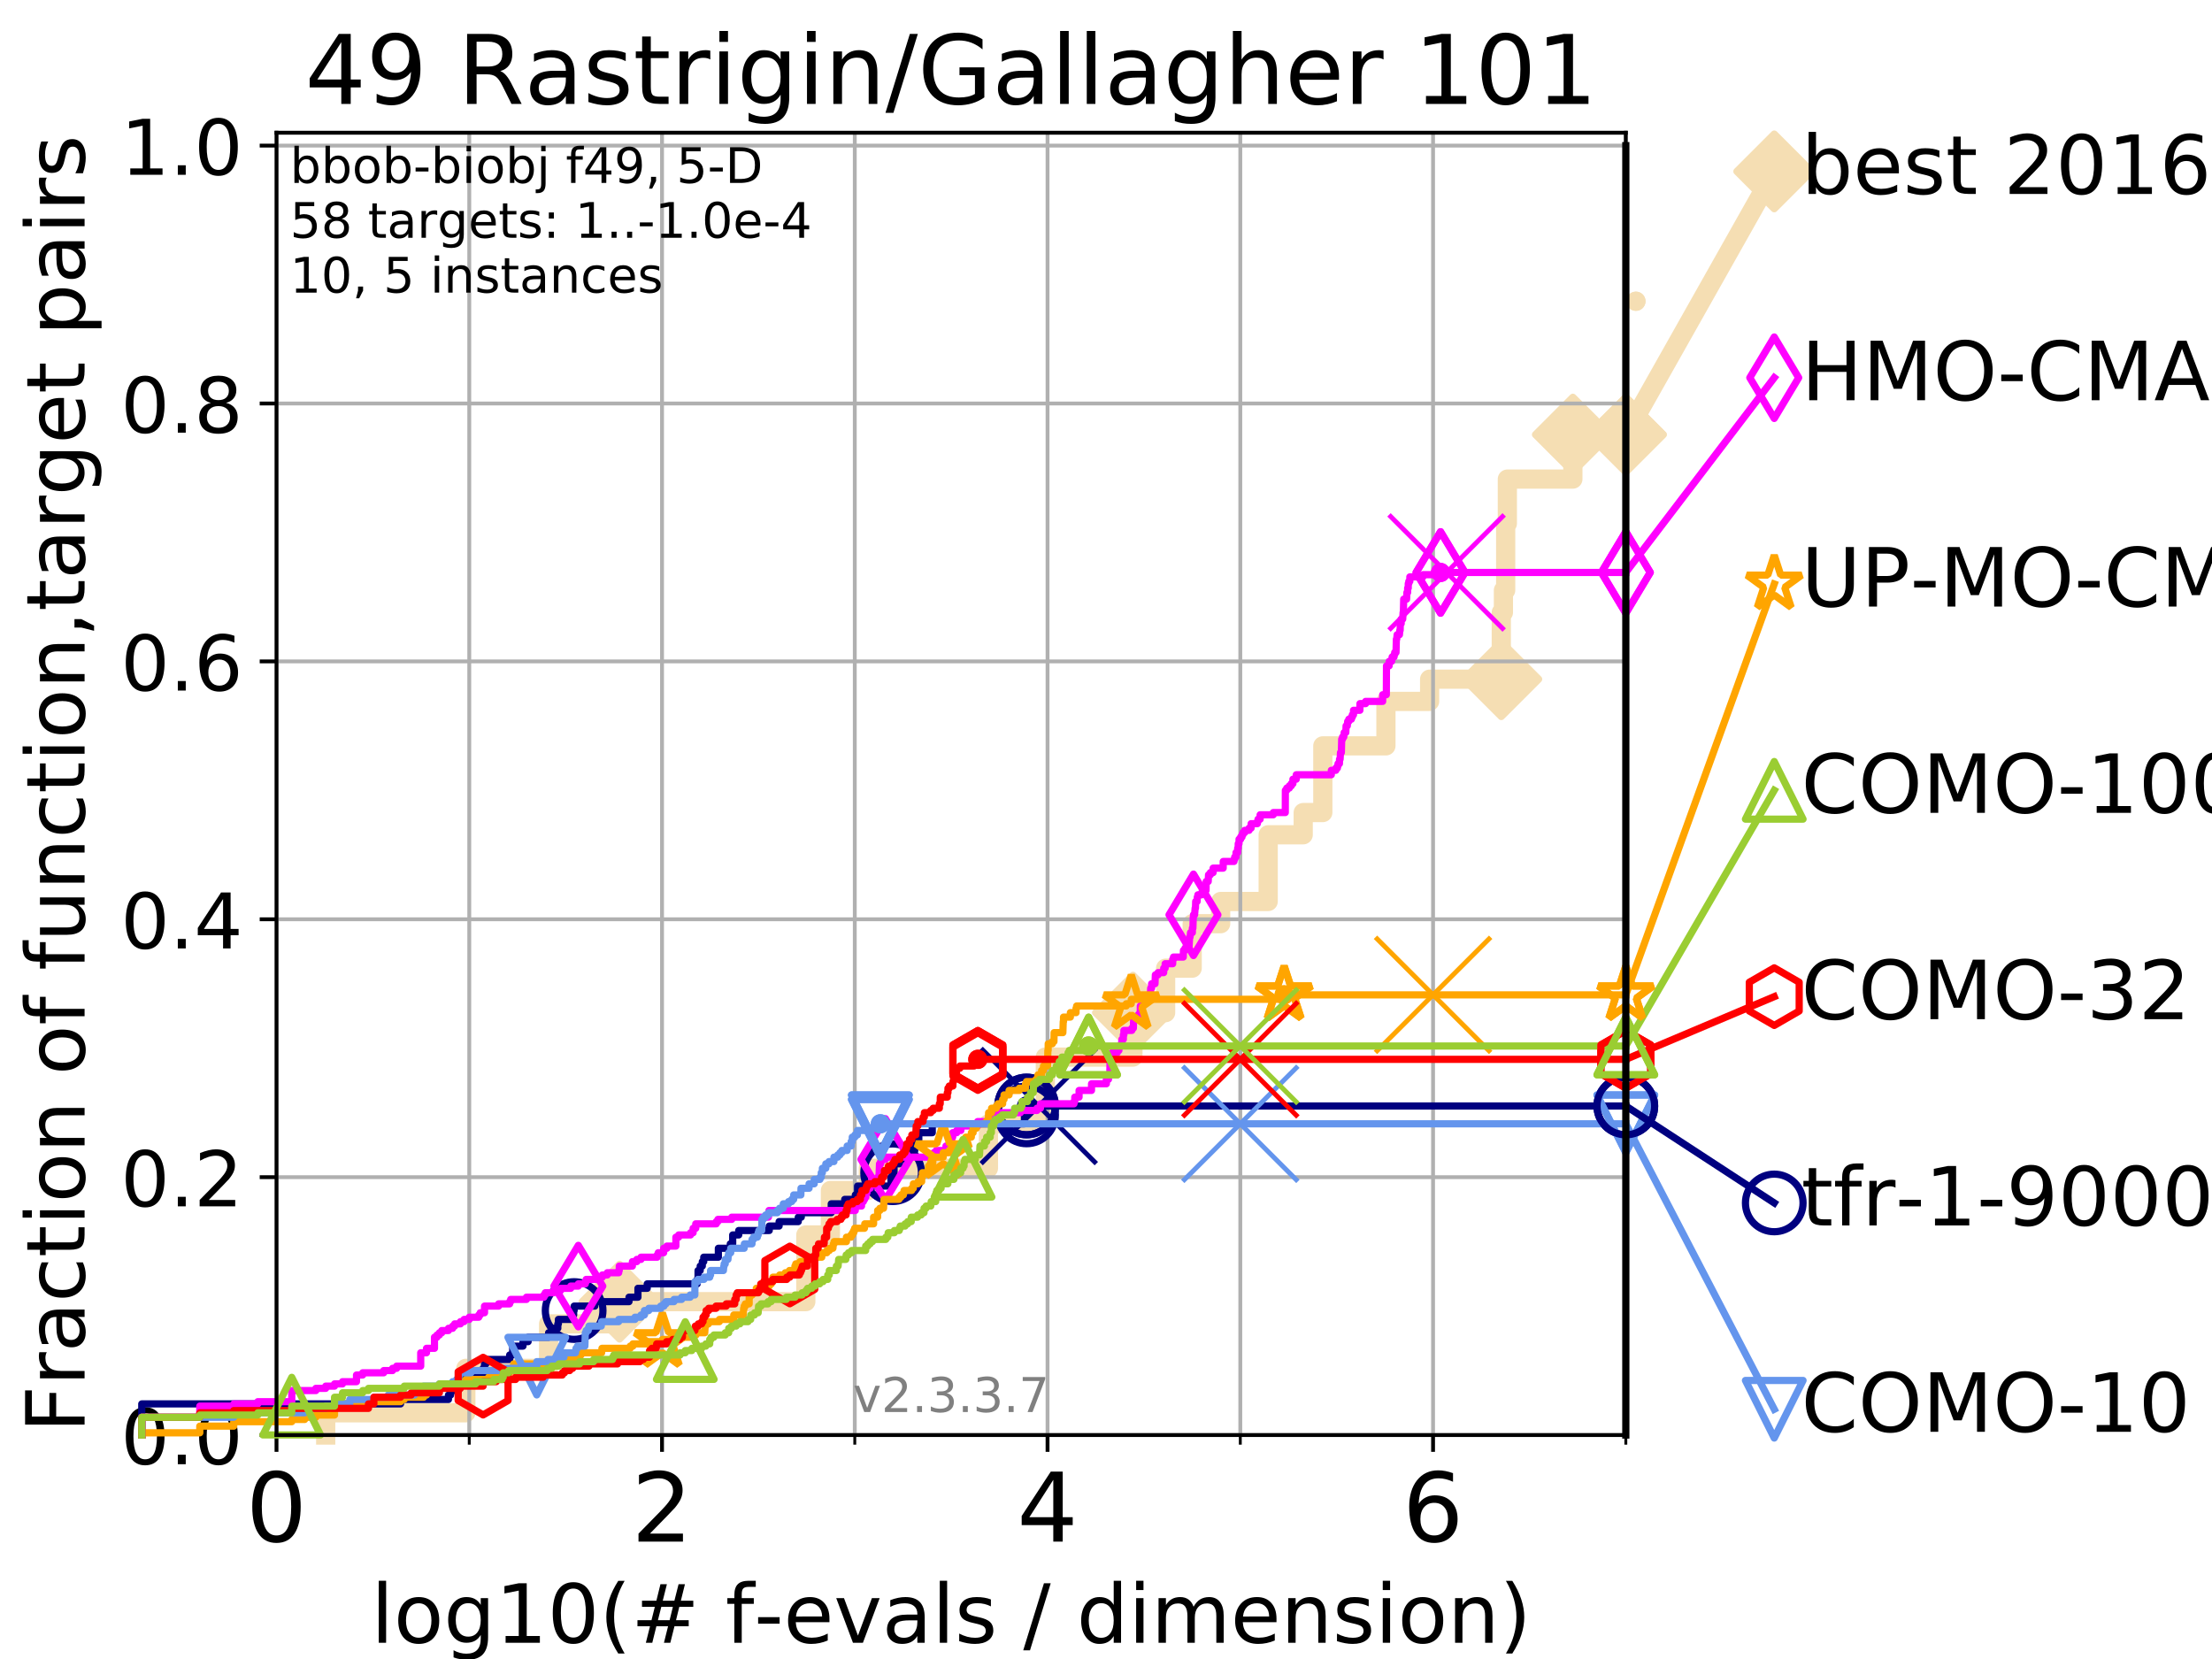 <?xml version="1.0" encoding="utf-8" standalone="no"?>
<!DOCTYPE svg PUBLIC "-//W3C//DTD SVG 1.1//EN"
  "http://www.w3.org/Graphics/SVG/1.1/DTD/svg11.dtd">
<!-- Created with matplotlib (https://matplotlib.org/) -->
<svg height="345.6pt" version="1.1" viewBox="0 0 460.8 345.6" width="460.8pt" xmlns="http://www.w3.org/2000/svg" xmlns:xlink="http://www.w3.org/1999/xlink">
 <defs>
  <style type="text/css">
*{stroke-linecap:butt;stroke-linejoin:round;}
  </style>
 </defs>
 <g id="figure_1">
  <g id="patch_1">
   <path d="M 0 345.6 
L 460.8 345.6 
L 460.8 0 
L 0 0 
z
" style="fill:#ffffff;"/>
  </g>
  <g id="axes_1">
   <g id="patch_2">
    <path d="M 57.6 298.944 
L 338.688 298.944 
L 338.688 27.648 
L 57.6 27.648 
z
" style="fill:#ffffff;"/>
   </g>
   <g id="line2d_1">
    <path d="M 67.851 298.944 
L 67.851 294.313 
L 97.044 294.313 
L 97.044 285.05 
L 114.284 285.05 
L 114.284 275.788 
L 129.06 275.788 
L 129.06 271.157 
L 167.867 271.157 
L 167.867 257.263 
L 172.989 257.263 
L 172.989 248.001 
L 180.879 248.001 
L 180.879 243.37 
L 205.911 243.37 
L 205.911 234.107 
L 217.76 234.107 
L 217.76 220.214 
L 236.011 220.214 
L 236.011 210.951 
L 242.823 210.951 
L 242.823 201.689 
L 248.353 201.689 
L 248.353 192.426 
L 254.287 192.426 
L 254.287 187.795 
L 264.186 187.795 
L 264.186 173.901 
L 271.483 173.901 
L 271.483 169.27 
L 275.566 169.27 
L 275.566 155.377 
L 288.715 155.377 
L 288.715 146.114 
L 297.817 146.114 
L 297.817 141.483 
L 312.745 141.483 
L 312.745 127.589 
L 313.189 127.589 
L 313.189 122.958 
L 313.66 122.958 
L 313.66 109.065 
L 314.008 109.065 
L 314.008 99.802 
L 327.658 99.802 
L 327.658 90.54 
L 338.688 90.54 
" style="fill:none;stroke:#f5deb3;stroke-linecap:square;stroke-width:4;"/>
   </g>
   <g id="line2d_2">
    <defs>
     <path d="M 0 7.778 
L 7.778 0 
L 0 -7.778 
L -7.778 0 
z
" id="mb21efc3cbe" style="stroke:#f5deb3;stroke-linejoin:miter;stroke-width:1.5;"/>
    </defs>
    <g>
     <use style="fill:#f5deb3;stroke:#f5deb3;stroke-linejoin:miter;stroke-width:1.5;" x="129.06" xlink:href="#mb21efc3cbe" y="271.157"/>
     <use style="fill:#f5deb3;stroke:#f5deb3;stroke-linejoin:miter;stroke-width:1.5;" x="236.011" xlink:href="#mb21efc3cbe" y="210.951"/>
     <use style="fill:#f5deb3;stroke:#f5deb3;stroke-linejoin:miter;stroke-width:1.5;" x="312.745" xlink:href="#mb21efc3cbe" y="141.483"/>
     <use style="fill:#f5deb3;stroke:#f5deb3;stroke-linejoin:miter;stroke-width:1.5;" x="327.658" xlink:href="#mb21efc3cbe" y="90.54"/>
     <use style="fill:#f5deb3;stroke:#f5deb3;stroke-linejoin:miter;stroke-width:1.5;" x="338.688" xlink:href="#mb21efc3cbe" y="90.54"/>
    </g>
   </g>
   <g id="line2d_3">
    <path style="fill:none;stroke:#f5deb3;stroke-linecap:square;stroke-width:4;"/>
    <g/>
   </g>
   <g id="line2d_4">
    <path d="M 338.688 90.54 
L 369.608 35.706 
" style="fill:none;stroke:#f5deb3;stroke-linecap:square;stroke-width:4;"/>
    <g>
     <use style="fill:#f5deb3;stroke:#f5deb3;stroke-linejoin:miter;stroke-width:1.5;" x="338.688" xlink:href="#mb21efc3cbe" y="90.54"/>
     <use style="fill:#f5deb3;stroke:#f5deb3;stroke-linejoin:miter;stroke-width:1.5;" x="369.608" xlink:href="#mb21efc3cbe" y="35.706"/>
    </g>
   </g>
   <g id="matplotlib.axis_1">
    <g id="xtick_1">
     <g id="line2d_5">
      <path clip-path="url(#p7d9aa9bb1c)" d="M 57.6 298.944 
L 57.6 27.648 
" style="fill:none;stroke:#b0b0b0;stroke-linecap:square;stroke-width:0.8;"/>
     </g>
     <g id="line2d_6">
      <defs>
       <path d="M 0 0 
L 0 3.5 
" id="m0f2232f58c" style="stroke:#000000;stroke-width:0.8;"/>
      </defs>
      <g>
       <use style="stroke:#000000;stroke-width:0.8;" x="57.6" xlink:href="#m0f2232f58c" y="298.944"/>
      </g>
     </g>
     <g id="text_1">
      <!-- 0 -->
      <defs>
       <path d="M 31.781 66.406 
Q 24.172 66.406 20.328 58.906 
Q 16.5 51.422 16.5 36.375 
Q 16.5 21.391 20.328 13.891 
Q 24.172 6.391 31.781 6.391 
Q 39.453 6.391 43.281 13.891 
Q 47.125 21.391 47.125 36.375 
Q 47.125 51.422 43.281 58.906 
Q 39.453 66.406 31.781 66.406 
z
M 31.781 74.219 
Q 44.047 74.219 50.516 64.516 
Q 56.984 54.828 56.984 36.375 
Q 56.984 17.969 50.516 8.266 
Q 44.047 -1.422 31.781 -1.422 
Q 19.531 -1.422 13.062 8.266 
Q 6.594 17.969 6.594 36.375 
Q 6.594 54.828 13.062 64.516 
Q 19.531 74.219 31.781 74.219 
z
" id="DejaVuSans-48"/>
      </defs>
      <g transform="translate(51.237 321.141)scale(0.2 -0.2)">
       <use xlink:href="#DejaVuSans-48"/>
      </g>
     </g>
    </g>
    <g id="xtick_2">
     <g id="line2d_7">
      <path clip-path="url(#p7d9aa9bb1c)" d="M 137.911 298.944 
L 137.911 27.648 
" style="fill:none;stroke:#b0b0b0;stroke-linecap:square;stroke-width:0.8;"/>
     </g>
     <g id="line2d_8">
      <g>
       <use style="stroke:#000000;stroke-width:0.8;" x="137.911" xlink:href="#m0f2232f58c" y="298.944"/>
      </g>
     </g>
     <g id="text_2">
      <!-- 2 -->
      <defs>
       <path d="M 19.188 8.297 
L 53.609 8.297 
L 53.609 0 
L 7.328 0 
L 7.328 8.297 
Q 12.938 14.109 22.625 23.891 
Q 32.328 33.688 34.812 36.531 
Q 39.547 41.844 41.422 45.531 
Q 43.312 49.219 43.312 52.781 
Q 43.312 58.594 39.234 62.25 
Q 35.156 65.922 28.609 65.922 
Q 23.969 65.922 18.812 64.312 
Q 13.672 62.703 7.812 59.422 
L 7.812 69.391 
Q 13.766 71.781 18.938 73 
Q 24.125 74.219 28.422 74.219 
Q 39.75 74.219 46.484 68.547 
Q 53.219 62.891 53.219 53.422 
Q 53.219 48.922 51.531 44.891 
Q 49.859 40.875 45.406 35.406 
Q 44.188 33.984 37.641 27.219 
Q 31.109 20.453 19.188 8.297 
z
" id="DejaVuSans-50"/>
      </defs>
      <g transform="translate(131.548 321.141)scale(0.2 -0.2)">
       <use xlink:href="#DejaVuSans-50"/>
      </g>
     </g>
    </g>
    <g id="xtick_3">
     <g id="line2d_9">
      <path clip-path="url(#p7d9aa9bb1c)" d="M 218.222 298.944 
L 218.222 27.648 
" style="fill:none;stroke:#b0b0b0;stroke-linecap:square;stroke-width:0.8;"/>
     </g>
     <g id="line2d_10">
      <g>
       <use style="stroke:#000000;stroke-width:0.8;" x="218.222" xlink:href="#m0f2232f58c" y="298.944"/>
      </g>
     </g>
     <g id="text_3">
      <!-- 4 -->
      <defs>
       <path d="M 37.797 64.312 
L 12.891 25.391 
L 37.797 25.391 
z
M 35.203 72.906 
L 47.609 72.906 
L 47.609 25.391 
L 58.016 25.391 
L 58.016 17.188 
L 47.609 17.188 
L 47.609 0 
L 37.797 0 
L 37.797 17.188 
L 4.891 17.188 
L 4.891 26.703 
z
" id="DejaVuSans-52"/>
      </defs>
      <g transform="translate(211.859 321.141)scale(0.2 -0.2)">
       <use xlink:href="#DejaVuSans-52"/>
      </g>
     </g>
    </g>
    <g id="xtick_4">
     <g id="line2d_11">
      <path clip-path="url(#p7d9aa9bb1c)" d="M 298.533 298.944 
L 298.533 27.648 
" style="fill:none;stroke:#b0b0b0;stroke-linecap:square;stroke-width:0.8;"/>
     </g>
     <g id="line2d_12">
      <g>
       <use style="stroke:#000000;stroke-width:0.8;" x="298.533" xlink:href="#m0f2232f58c" y="298.944"/>
      </g>
     </g>
     <g id="text_4">
      <!-- 6 -->
      <defs>
       <path d="M 33.016 40.375 
Q 26.375 40.375 22.484 35.828 
Q 18.609 31.297 18.609 23.391 
Q 18.609 15.531 22.484 10.953 
Q 26.375 6.391 33.016 6.391 
Q 39.656 6.391 43.531 10.953 
Q 47.406 15.531 47.406 23.391 
Q 47.406 31.297 43.531 35.828 
Q 39.656 40.375 33.016 40.375 
z
M 52.594 71.297 
L 52.594 62.312 
Q 48.875 64.062 45.094 64.984 
Q 41.312 65.922 37.594 65.922 
Q 27.828 65.922 22.672 59.328 
Q 17.531 52.734 16.797 39.406 
Q 19.672 43.656 24.016 45.922 
Q 28.375 48.188 33.594 48.188 
Q 44.578 48.188 50.953 41.516 
Q 57.328 34.859 57.328 23.391 
Q 57.328 12.156 50.688 5.359 
Q 44.047 -1.422 33.016 -1.422 
Q 20.359 -1.422 13.672 8.266 
Q 6.984 17.969 6.984 36.375 
Q 6.984 53.656 15.188 63.938 
Q 23.391 74.219 37.203 74.219 
Q 40.922 74.219 44.703 73.484 
Q 48.484 72.75 52.594 71.297 
z
" id="DejaVuSans-54"/>
      </defs>
      <g transform="translate(292.17 321.141)scale(0.2 -0.2)">
       <use xlink:href="#DejaVuSans-54"/>
      </g>
     </g>
    </g>
    <g id="xtick_5">
     <g id="line2d_13">
      <path clip-path="url(#p7d9aa9bb1c)" d="M 97.755 298.944 
L 97.755 27.648 
" style="fill:none;stroke:#b0b0b0;stroke-linecap:square;stroke-width:0.8;"/>
     </g>
     <g id="line2d_14">
      <defs>
       <path d="M 0 0 
L 0 2 
" id="m2f83b7c085" style="stroke:#000000;stroke-width:0.6;"/>
      </defs>
      <g>
       <use style="stroke:#000000;stroke-width:0.6;" x="97.755" xlink:href="#m2f83b7c085" y="298.944"/>
      </g>
     </g>
    </g>
    <g id="xtick_6">
     <g id="line2d_15">
      <path clip-path="url(#p7d9aa9bb1c)" d="M 178.066 298.944 
L 178.066 27.648 
" style="fill:none;stroke:#b0b0b0;stroke-linecap:square;stroke-width:0.8;"/>
     </g>
     <g id="line2d_16">
      <g>
       <use style="stroke:#000000;stroke-width:0.6;" x="178.066" xlink:href="#m2f83b7c085" y="298.944"/>
      </g>
     </g>
    </g>
    <g id="xtick_7">
     <g id="line2d_17">
      <path clip-path="url(#p7d9aa9bb1c)" d="M 258.377 298.944 
L 258.377 27.648 
" style="fill:none;stroke:#b0b0b0;stroke-linecap:square;stroke-width:0.8;"/>
     </g>
     <g id="line2d_18">
      <g>
       <use style="stroke:#000000;stroke-width:0.6;" x="258.377" xlink:href="#m2f83b7c085" y="298.944"/>
      </g>
     </g>
    </g>
    <g id="xtick_8">
     <g id="line2d_19">
      <path clip-path="url(#p7d9aa9bb1c)" d="M 338.688 298.944 
L 338.688 27.648 
" style="fill:none;stroke:#b0b0b0;stroke-linecap:square;stroke-width:0.8;"/>
     </g>
     <g id="line2d_20">
      <g>
       <use style="stroke:#000000;stroke-width:0.6;" x="338.688" xlink:href="#m2f83b7c085" y="298.944"/>
      </g>
     </g>
    </g>
    <g id="text_5">
     <!-- log10(# f-evals / dimension) -->
     <defs>
      <path d="M 9.422 75.984 
L 18.406 75.984 
L 18.406 0 
L 9.422 0 
z
" id="DejaVuSans-108"/>
      <path d="M 30.609 48.391 
Q 23.391 48.391 19.188 42.75 
Q 14.984 37.109 14.984 27.297 
Q 14.984 17.484 19.156 11.844 
Q 23.344 6.203 30.609 6.203 
Q 37.797 6.203 41.984 11.859 
Q 46.188 17.531 46.188 27.297 
Q 46.188 37.016 41.984 42.703 
Q 37.797 48.391 30.609 48.391 
z
M 30.609 56 
Q 42.328 56 49.016 48.375 
Q 55.719 40.766 55.719 27.297 
Q 55.719 13.875 49.016 6.219 
Q 42.328 -1.422 30.609 -1.422 
Q 18.844 -1.422 12.172 6.219 
Q 5.516 13.875 5.516 27.297 
Q 5.516 40.766 12.172 48.375 
Q 18.844 56 30.609 56 
z
" id="DejaVuSans-111"/>
      <path d="M 45.406 27.984 
Q 45.406 37.75 41.375 43.109 
Q 37.359 48.484 30.078 48.484 
Q 22.859 48.484 18.828 43.109 
Q 14.797 37.75 14.797 27.984 
Q 14.797 18.266 18.828 12.891 
Q 22.859 7.516 30.078 7.516 
Q 37.359 7.516 41.375 12.891 
Q 45.406 18.266 45.406 27.984 
z
M 54.391 6.781 
Q 54.391 -7.172 48.188 -13.984 
Q 42 -20.797 29.203 -20.797 
Q 24.469 -20.797 20.266 -20.094 
Q 16.062 -19.391 12.109 -17.922 
L 12.109 -9.188 
Q 16.062 -11.328 19.922 -12.344 
Q 23.781 -13.375 27.781 -13.375 
Q 36.625 -13.375 41.016 -8.766 
Q 45.406 -4.156 45.406 5.172 
L 45.406 9.625 
Q 42.625 4.781 38.281 2.391 
Q 33.938 0 27.875 0 
Q 17.828 0 11.672 7.656 
Q 5.516 15.328 5.516 27.984 
Q 5.516 40.672 11.672 48.328 
Q 17.828 56 27.875 56 
Q 33.938 56 38.281 53.609 
Q 42.625 51.219 45.406 46.391 
L 45.406 54.688 
L 54.391 54.688 
z
" id="DejaVuSans-103"/>
      <path d="M 12.406 8.297 
L 28.516 8.297 
L 28.516 63.922 
L 10.984 60.406 
L 10.984 69.391 
L 28.422 72.906 
L 38.281 72.906 
L 38.281 8.297 
L 54.391 8.297 
L 54.391 0 
L 12.406 0 
z
" id="DejaVuSans-49"/>
      <path d="M 31 75.875 
Q 24.469 64.656 21.281 53.656 
Q 18.109 42.672 18.109 31.391 
Q 18.109 20.125 21.312 9.062 
Q 24.516 -2 31 -13.188 
L 23.188 -13.188 
Q 15.875 -1.703 12.234 9.375 
Q 8.594 20.453 8.594 31.391 
Q 8.594 42.281 12.203 53.312 
Q 15.828 64.359 23.188 75.875 
z
" id="DejaVuSans-40"/>
      <path d="M 51.125 44 
L 36.922 44 
L 32.812 27.688 
L 47.125 27.688 
z
M 43.797 71.781 
L 38.719 51.516 
L 52.984 51.516 
L 58.109 71.781 
L 65.922 71.781 
L 60.891 51.516 
L 76.125 51.516 
L 76.125 44 
L 58.984 44 
L 54.984 27.688 
L 70.516 27.688 
L 70.516 20.219 
L 53.078 20.219 
L 48 0 
L 40.188 0 
L 45.219 20.219 
L 30.906 20.219 
L 25.875 0 
L 18.016 0 
L 23.094 20.219 
L 7.719 20.219 
L 7.719 27.688 
L 24.906 27.688 
L 29 44 
L 13.281 44 
L 13.281 51.516 
L 30.906 51.516 
L 35.891 71.781 
z
" id="DejaVuSans-35"/>
      <path id="DejaVuSans-32"/>
      <path d="M 37.109 75.984 
L 37.109 68.5 
L 28.516 68.5 
Q 23.688 68.5 21.797 66.547 
Q 19.922 64.594 19.922 59.516 
L 19.922 54.688 
L 34.719 54.688 
L 34.719 47.703 
L 19.922 47.703 
L 19.922 0 
L 10.891 0 
L 10.891 47.703 
L 2.297 47.703 
L 2.297 54.688 
L 10.891 54.688 
L 10.891 58.5 
Q 10.891 67.625 15.141 71.797 
Q 19.391 75.984 28.609 75.984 
z
" id="DejaVuSans-102"/>
      <path d="M 4.891 31.391 
L 31.203 31.391 
L 31.203 23.391 
L 4.891 23.391 
z
" id="DejaVuSans-45"/>
      <path d="M 56.203 29.594 
L 56.203 25.203 
L 14.891 25.203 
Q 15.484 15.922 20.484 11.062 
Q 25.484 6.203 34.422 6.203 
Q 39.594 6.203 44.453 7.469 
Q 49.312 8.734 54.109 11.281 
L 54.109 2.781 
Q 49.266 0.734 44.188 -0.344 
Q 39.109 -1.422 33.891 -1.422 
Q 20.797 -1.422 13.156 6.188 
Q 5.516 13.812 5.516 26.812 
Q 5.516 40.234 12.766 48.109 
Q 20.016 56 32.328 56 
Q 43.359 56 49.781 48.891 
Q 56.203 41.797 56.203 29.594 
z
M 47.219 32.234 
Q 47.125 39.594 43.094 43.984 
Q 39.062 48.391 32.422 48.391 
Q 24.906 48.391 20.391 44.141 
Q 15.875 39.891 15.188 32.172 
z
" id="DejaVuSans-101"/>
      <path d="M 2.984 54.688 
L 12.5 54.688 
L 29.594 8.797 
L 46.688 54.688 
L 56.203 54.688 
L 35.688 0 
L 23.484 0 
z
" id="DejaVuSans-118"/>
      <path d="M 34.281 27.484 
Q 23.391 27.484 19.188 25 
Q 14.984 22.516 14.984 16.5 
Q 14.984 11.719 18.141 8.906 
Q 21.297 6.109 26.703 6.109 
Q 34.188 6.109 38.703 11.406 
Q 43.219 16.703 43.219 25.484 
L 43.219 27.484 
z
M 52.203 31.203 
L 52.203 0 
L 43.219 0 
L 43.219 8.297 
Q 40.141 3.328 35.547 0.953 
Q 30.953 -1.422 24.312 -1.422 
Q 15.922 -1.422 10.953 3.297 
Q 6 8.016 6 15.922 
Q 6 25.141 12.172 29.828 
Q 18.359 34.516 30.609 34.516 
L 43.219 34.516 
L 43.219 35.406 
Q 43.219 41.609 39.141 45 
Q 35.062 48.391 27.688 48.391 
Q 23 48.391 18.547 47.266 
Q 14.109 46.141 10.016 43.891 
L 10.016 52.203 
Q 14.938 54.109 19.578 55.047 
Q 24.219 56 28.609 56 
Q 40.484 56 46.344 49.844 
Q 52.203 43.703 52.203 31.203 
z
" id="DejaVuSans-97"/>
      <path d="M 44.281 53.078 
L 44.281 44.578 
Q 40.484 46.531 36.375 47.5 
Q 32.281 48.484 27.875 48.484 
Q 21.188 48.484 17.844 46.438 
Q 14.5 44.391 14.5 40.281 
Q 14.5 37.156 16.891 35.375 
Q 19.281 33.594 26.516 31.984 
L 29.594 31.297 
Q 39.156 29.25 43.188 25.516 
Q 47.219 21.781 47.219 15.094 
Q 47.219 7.469 41.188 3.016 
Q 35.156 -1.422 24.609 -1.422 
Q 20.219 -1.422 15.453 -0.562 
Q 10.688 0.297 5.422 2 
L 5.422 11.281 
Q 10.406 8.688 15.234 7.391 
Q 20.062 6.109 24.812 6.109 
Q 31.156 6.109 34.562 8.281 
Q 37.984 10.453 37.984 14.406 
Q 37.984 18.062 35.516 20.016 
Q 33.062 21.969 24.703 23.781 
L 21.578 24.516 
Q 13.234 26.266 9.516 29.906 
Q 5.812 33.547 5.812 39.891 
Q 5.812 47.609 11.281 51.797 
Q 16.75 56 26.812 56 
Q 31.781 56 36.172 55.266 
Q 40.578 54.547 44.281 53.078 
z
" id="DejaVuSans-115"/>
      <path d="M 25.391 72.906 
L 33.688 72.906 
L 8.297 -9.281 
L 0 -9.281 
z
" id="DejaVuSans-47"/>
      <path d="M 45.406 46.391 
L 45.406 75.984 
L 54.391 75.984 
L 54.391 0 
L 45.406 0 
L 45.406 8.203 
Q 42.578 3.328 38.25 0.953 
Q 33.938 -1.422 27.875 -1.422 
Q 17.969 -1.422 11.734 6.484 
Q 5.516 14.406 5.516 27.297 
Q 5.516 40.188 11.734 48.094 
Q 17.969 56 27.875 56 
Q 33.938 56 38.25 53.625 
Q 42.578 51.266 45.406 46.391 
z
M 14.797 27.297 
Q 14.797 17.391 18.875 11.75 
Q 22.953 6.109 30.078 6.109 
Q 37.203 6.109 41.297 11.75 
Q 45.406 17.391 45.406 27.297 
Q 45.406 37.203 41.297 42.844 
Q 37.203 48.484 30.078 48.484 
Q 22.953 48.484 18.875 42.844 
Q 14.797 37.203 14.797 27.297 
z
" id="DejaVuSans-100"/>
      <path d="M 9.422 54.688 
L 18.406 54.688 
L 18.406 0 
L 9.422 0 
z
M 9.422 75.984 
L 18.406 75.984 
L 18.406 64.594 
L 9.422 64.594 
z
" id="DejaVuSans-105"/>
      <path d="M 52 44.188 
Q 55.375 50.25 60.062 53.125 
Q 64.75 56 71.094 56 
Q 79.641 56 84.281 50.016 
Q 88.922 44.047 88.922 33.016 
L 88.922 0 
L 79.891 0 
L 79.891 32.719 
Q 79.891 40.578 77.094 44.375 
Q 74.312 48.188 68.609 48.188 
Q 61.625 48.188 57.562 43.547 
Q 53.516 38.922 53.516 30.906 
L 53.516 0 
L 44.484 0 
L 44.484 32.719 
Q 44.484 40.625 41.703 44.406 
Q 38.922 48.188 33.109 48.188 
Q 26.219 48.188 22.156 43.531 
Q 18.109 38.875 18.109 30.906 
L 18.109 0 
L 9.078 0 
L 9.078 54.688 
L 18.109 54.688 
L 18.109 46.188 
Q 21.188 51.219 25.484 53.609 
Q 29.781 56 35.688 56 
Q 41.656 56 45.828 52.969 
Q 50 49.953 52 44.188 
z
" id="DejaVuSans-109"/>
      <path d="M 54.891 33.016 
L 54.891 0 
L 45.906 0 
L 45.906 32.719 
Q 45.906 40.484 42.875 44.328 
Q 39.844 48.188 33.797 48.188 
Q 26.516 48.188 22.312 43.547 
Q 18.109 38.922 18.109 30.906 
L 18.109 0 
L 9.078 0 
L 9.078 54.688 
L 18.109 54.688 
L 18.109 46.188 
Q 21.344 51.125 25.703 53.562 
Q 30.078 56 35.797 56 
Q 45.219 56 50.047 50.172 
Q 54.891 44.344 54.891 33.016 
z
" id="DejaVuSans-110"/>
      <path d="M 8.016 75.875 
L 15.828 75.875 
Q 23.141 64.359 26.781 53.312 
Q 30.422 42.281 30.422 31.391 
Q 30.422 20.453 26.781 9.375 
Q 23.141 -1.703 15.828 -13.188 
L 8.016 -13.188 
Q 14.5 -2 17.703 9.062 
Q 20.906 20.125 20.906 31.391 
Q 20.906 42.672 17.703 53.656 
Q 14.5 64.656 8.016 75.875 
z
" id="DejaVuSans-41"/>
     </defs>
     <g transform="translate(77.303 342.218)scale(0.17 -0.17)">
      <use xlink:href="#DejaVuSans-108"/>
      <use x="27.783" xlink:href="#DejaVuSans-111"/>
      <use x="88.965" xlink:href="#DejaVuSans-103"/>
      <use x="152.441" xlink:href="#DejaVuSans-49"/>
      <use x="216.064" xlink:href="#DejaVuSans-48"/>
      <use x="279.688" xlink:href="#DejaVuSans-40"/>
      <use x="318.701" xlink:href="#DejaVuSans-35"/>
      <use x="402.49" xlink:href="#DejaVuSans-32"/>
      <use x="434.277" xlink:href="#DejaVuSans-102"/>
      <use x="469.404" xlink:href="#DejaVuSans-45"/>
      <use x="505.488" xlink:href="#DejaVuSans-101"/>
      <use x="567.012" xlink:href="#DejaVuSans-118"/>
      <use x="626.191" xlink:href="#DejaVuSans-97"/>
      <use x="687.471" xlink:href="#DejaVuSans-108"/>
      <use x="715.254" xlink:href="#DejaVuSans-115"/>
      <use x="767.354" xlink:href="#DejaVuSans-32"/>
      <use x="799.141" xlink:href="#DejaVuSans-47"/>
      <use x="832.832" xlink:href="#DejaVuSans-32"/>
      <use x="864.619" xlink:href="#DejaVuSans-100"/>
      <use x="928.096" xlink:href="#DejaVuSans-105"/>
      <use x="955.879" xlink:href="#DejaVuSans-109"/>
      <use x="1053.291" xlink:href="#DejaVuSans-101"/>
      <use x="1114.814" xlink:href="#DejaVuSans-110"/>
      <use x="1178.193" xlink:href="#DejaVuSans-115"/>
      <use x="1230.293" xlink:href="#DejaVuSans-105"/>
      <use x="1258.076" xlink:href="#DejaVuSans-111"/>
      <use x="1319.258" xlink:href="#DejaVuSans-110"/>
      <use x="1382.637" xlink:href="#DejaVuSans-41"/>
     </g>
    </g>
   </g>
   <g id="matplotlib.axis_2">
    <g id="ytick_1">
     <g id="line2d_21">
      <path clip-path="url(#p7d9aa9bb1c)" d="M 57.6 298.944 
L 338.688 298.944 
" style="fill:none;stroke:#b0b0b0;stroke-linecap:square;stroke-width:0.8;"/>
     </g>
     <g id="line2d_22">
      <defs>
       <path d="M 0 0 
L -3.5 0 
" id="m21d694c9df" style="stroke:#000000;stroke-width:0.8;"/>
      </defs>
      <g>
       <use style="stroke:#000000;stroke-width:0.8;" x="57.6" xlink:href="#m21d694c9df" y="298.944"/>
      </g>
     </g>
     <g id="text_6">
      <!-- 0.0 -->
      <defs>
       <path d="M 10.688 12.406 
L 21 12.406 
L 21 0 
L 10.688 0 
z
" id="DejaVuSans-46"/>
      </defs>
      <g transform="translate(25.155 305.023)scale(0.16 -0.16)">
       <use xlink:href="#DejaVuSans-48"/>
       <use x="63.623" xlink:href="#DejaVuSans-46"/>
       <use x="95.41" xlink:href="#DejaVuSans-48"/>
      </g>
     </g>
    </g>
    <g id="ytick_2">
     <g id="line2d_23">
      <path clip-path="url(#p7d9aa9bb1c)" d="M 57.6 245.222 
L 338.688 245.222 
" style="fill:none;stroke:#b0b0b0;stroke-linecap:square;stroke-width:0.8;"/>
     </g>
     <g id="line2d_24">
      <g>
       <use style="stroke:#000000;stroke-width:0.8;" x="57.6" xlink:href="#m21d694c9df" y="245.222"/>
      </g>
     </g>
     <g id="text_7">
      <!-- 0.2 -->
      <g transform="translate(25.155 251.301)scale(0.16 -0.16)">
       <use xlink:href="#DejaVuSans-48"/>
       <use x="63.623" xlink:href="#DejaVuSans-46"/>
       <use x="95.41" xlink:href="#DejaVuSans-50"/>
      </g>
     </g>
    </g>
    <g id="ytick_3">
     <g id="line2d_25">
      <path clip-path="url(#p7d9aa9bb1c)" d="M 57.6 191.5 
L 338.688 191.5 
" style="fill:none;stroke:#b0b0b0;stroke-linecap:square;stroke-width:0.8;"/>
     </g>
     <g id="line2d_26">
      <g>
       <use style="stroke:#000000;stroke-width:0.8;" x="57.6" xlink:href="#m21d694c9df" y="191.5"/>
      </g>
     </g>
     <g id="text_8">
      <!-- 0.4 -->
      <g transform="translate(25.155 197.579)scale(0.16 -0.16)">
       <use xlink:href="#DejaVuSans-48"/>
       <use x="63.623" xlink:href="#DejaVuSans-46"/>
       <use x="95.41" xlink:href="#DejaVuSans-52"/>
      </g>
     </g>
    </g>
    <g id="ytick_4">
     <g id="line2d_27">
      <path clip-path="url(#p7d9aa9bb1c)" d="M 57.6 137.778 
L 338.688 137.778 
" style="fill:none;stroke:#b0b0b0;stroke-linecap:square;stroke-width:0.8;"/>
     </g>
     <g id="line2d_28">
      <g>
       <use style="stroke:#000000;stroke-width:0.8;" x="57.6" xlink:href="#m21d694c9df" y="137.778"/>
      </g>
     </g>
     <g id="text_9">
      <!-- 0.6 -->
      <g transform="translate(25.155 143.857)scale(0.16 -0.16)">
       <use xlink:href="#DejaVuSans-48"/>
       <use x="63.623" xlink:href="#DejaVuSans-46"/>
       <use x="95.41" xlink:href="#DejaVuSans-54"/>
      </g>
     </g>
    </g>
    <g id="ytick_5">
     <g id="line2d_29">
      <path clip-path="url(#p7d9aa9bb1c)" d="M 57.6 84.056 
L 338.688 84.056 
" style="fill:none;stroke:#b0b0b0;stroke-linecap:square;stroke-width:0.8;"/>
     </g>
     <g id="line2d_30">
      <g>
       <use style="stroke:#000000;stroke-width:0.8;" x="57.6" xlink:href="#m21d694c9df" y="84.056"/>
      </g>
     </g>
     <g id="text_10">
      <!-- 0.8 -->
      <defs>
       <path d="M 31.781 34.625 
Q 24.75 34.625 20.719 30.859 
Q 16.703 27.094 16.703 20.516 
Q 16.703 13.922 20.719 10.156 
Q 24.75 6.391 31.781 6.391 
Q 38.812 6.391 42.859 10.172 
Q 46.922 13.969 46.922 20.516 
Q 46.922 27.094 42.891 30.859 
Q 38.875 34.625 31.781 34.625 
z
M 21.922 38.812 
Q 15.578 40.375 12.031 44.719 
Q 8.5 49.078 8.5 55.328 
Q 8.5 64.062 14.719 69.141 
Q 20.953 74.219 31.781 74.219 
Q 42.672 74.219 48.875 69.141 
Q 55.078 64.062 55.078 55.328 
Q 55.078 49.078 51.531 44.719 
Q 48 40.375 41.703 38.812 
Q 48.828 37.156 52.797 32.312 
Q 56.781 27.484 56.781 20.516 
Q 56.781 9.906 50.312 4.234 
Q 43.844 -1.422 31.781 -1.422 
Q 19.734 -1.422 13.25 4.234 
Q 6.781 9.906 6.781 20.516 
Q 6.781 27.484 10.781 32.312 
Q 14.797 37.156 21.922 38.812 
z
M 18.312 54.391 
Q 18.312 48.734 21.844 45.562 
Q 25.391 42.391 31.781 42.391 
Q 38.141 42.391 41.719 45.562 
Q 45.312 48.734 45.312 54.391 
Q 45.312 60.062 41.719 63.234 
Q 38.141 66.406 31.781 66.406 
Q 25.391 66.406 21.844 63.234 
Q 18.312 60.062 18.312 54.391 
z
" id="DejaVuSans-56"/>
      </defs>
      <g transform="translate(25.155 90.135)scale(0.16 -0.16)">
       <use xlink:href="#DejaVuSans-48"/>
       <use x="63.623" xlink:href="#DejaVuSans-46"/>
       <use x="95.41" xlink:href="#DejaVuSans-56"/>
      </g>
     </g>
    </g>
    <g id="ytick_6">
     <g id="line2d_31">
      <path clip-path="url(#p7d9aa9bb1c)" d="M 57.6 30.334 
L 338.688 30.334 
" style="fill:none;stroke:#b0b0b0;stroke-linecap:square;stroke-width:0.8;"/>
     </g>
     <g id="line2d_32">
      <g>
       <use style="stroke:#000000;stroke-width:0.8;" x="57.6" xlink:href="#m21d694c9df" y="30.334"/>
      </g>
     </g>
     <g id="text_11">
      <!-- 1.0 -->
      <g transform="translate(25.155 36.413)scale(0.16 -0.16)">
       <use xlink:href="#DejaVuSans-49"/>
       <use x="63.623" xlink:href="#DejaVuSans-46"/>
       <use x="95.41" xlink:href="#DejaVuSans-48"/>
      </g>
     </g>
    </g>
    <g id="text_12">
     <!-- Fraction of function,target pairs -->
     <defs>
      <path d="M 9.812 72.906 
L 51.703 72.906 
L 51.703 64.594 
L 19.672 64.594 
L 19.672 43.109 
L 48.578 43.109 
L 48.578 34.812 
L 19.672 34.812 
L 19.672 0 
L 9.812 0 
z
" id="DejaVuSans-70"/>
      <path d="M 41.109 46.297 
Q 39.594 47.172 37.812 47.578 
Q 36.031 48 33.891 48 
Q 26.266 48 22.188 43.047 
Q 18.109 38.094 18.109 28.812 
L 18.109 0 
L 9.078 0 
L 9.078 54.688 
L 18.109 54.688 
L 18.109 46.188 
Q 20.953 51.172 25.484 53.578 
Q 30.031 56 36.531 56 
Q 37.453 56 38.578 55.875 
Q 39.703 55.766 41.062 55.516 
z
" id="DejaVuSans-114"/>
      <path d="M 48.781 52.594 
L 48.781 44.188 
Q 44.969 46.297 41.141 47.344 
Q 37.312 48.391 33.406 48.391 
Q 24.656 48.391 19.812 42.844 
Q 14.984 37.312 14.984 27.297 
Q 14.984 17.281 19.812 11.734 
Q 24.656 6.203 33.406 6.203 
Q 37.312 6.203 41.141 7.25 
Q 44.969 8.297 48.781 10.406 
L 48.781 2.094 
Q 45.016 0.344 40.984 -0.531 
Q 36.969 -1.422 32.422 -1.422 
Q 20.062 -1.422 12.781 6.344 
Q 5.516 14.109 5.516 27.297 
Q 5.516 40.672 12.859 48.328 
Q 20.219 56 33.016 56 
Q 37.156 56 41.109 55.141 
Q 45.062 54.297 48.781 52.594 
z
" id="DejaVuSans-99"/>
      <path d="M 18.312 70.219 
L 18.312 54.688 
L 36.812 54.688 
L 36.812 47.703 
L 18.312 47.703 
L 18.312 18.016 
Q 18.312 11.328 20.141 9.422 
Q 21.969 7.516 27.594 7.516 
L 36.812 7.516 
L 36.812 0 
L 27.594 0 
Q 17.188 0 13.234 3.875 
Q 9.281 7.766 9.281 18.016 
L 9.281 47.703 
L 2.688 47.703 
L 2.688 54.688 
L 9.281 54.688 
L 9.281 70.219 
z
" id="DejaVuSans-116"/>
      <path d="M 8.5 21.578 
L 8.5 54.688 
L 17.484 54.688 
L 17.484 21.922 
Q 17.484 14.156 20.5 10.266 
Q 23.531 6.391 29.594 6.391 
Q 36.859 6.391 41.078 11.031 
Q 45.312 15.672 45.312 23.688 
L 45.312 54.688 
L 54.297 54.688 
L 54.297 0 
L 45.312 0 
L 45.312 8.406 
Q 42.047 3.422 37.719 1 
Q 33.406 -1.422 27.688 -1.422 
Q 18.266 -1.422 13.375 4.438 
Q 8.5 10.297 8.5 21.578 
z
M 31.109 56 
z
" id="DejaVuSans-117"/>
      <path d="M 11.719 12.406 
L 22.016 12.406 
L 22.016 4 
L 14.016 -11.625 
L 7.719 -11.625 
L 11.719 4 
z
" id="DejaVuSans-44"/>
      <path d="M 18.109 8.203 
L 18.109 -20.797 
L 9.078 -20.797 
L 9.078 54.688 
L 18.109 54.688 
L 18.109 46.391 
Q 20.953 51.266 25.266 53.625 
Q 29.594 56 35.594 56 
Q 45.562 56 51.781 48.094 
Q 58.016 40.188 58.016 27.297 
Q 58.016 14.406 51.781 6.484 
Q 45.562 -1.422 35.594 -1.422 
Q 29.594 -1.422 25.266 0.953 
Q 20.953 3.328 18.109 8.203 
z
M 48.688 27.297 
Q 48.688 37.203 44.609 42.844 
Q 40.531 48.484 33.406 48.484 
Q 26.266 48.484 22.188 42.844 
Q 18.109 37.203 18.109 27.297 
Q 18.109 17.391 22.188 11.75 
Q 26.266 6.109 33.406 6.109 
Q 40.531 6.109 44.609 11.75 
Q 48.688 17.391 48.688 27.297 
z
" id="DejaVuSans-112"/>
     </defs>
     <g transform="translate(17.62 298.435)rotate(-90)scale(0.17 -0.17)">
      <use xlink:href="#DejaVuSans-70"/>
      <use x="57.41" xlink:href="#DejaVuSans-114"/>
      <use x="98.523" xlink:href="#DejaVuSans-97"/>
      <use x="159.803" xlink:href="#DejaVuSans-99"/>
      <use x="214.783" xlink:href="#DejaVuSans-116"/>
      <use x="253.992" xlink:href="#DejaVuSans-105"/>
      <use x="281.775" xlink:href="#DejaVuSans-111"/>
      <use x="342.957" xlink:href="#DejaVuSans-110"/>
      <use x="406.336" xlink:href="#DejaVuSans-32"/>
      <use x="438.123" xlink:href="#DejaVuSans-111"/>
      <use x="499.305" xlink:href="#DejaVuSans-102"/>
      <use x="534.51" xlink:href="#DejaVuSans-32"/>
      <use x="566.297" xlink:href="#DejaVuSans-102"/>
      <use x="601.502" xlink:href="#DejaVuSans-117"/>
      <use x="664.881" xlink:href="#DejaVuSans-110"/>
      <use x="728.26" xlink:href="#DejaVuSans-99"/>
      <use x="783.24" xlink:href="#DejaVuSans-116"/>
      <use x="822.449" xlink:href="#DejaVuSans-105"/>
      <use x="850.232" xlink:href="#DejaVuSans-111"/>
      <use x="911.414" xlink:href="#DejaVuSans-110"/>
      <use x="974.793" xlink:href="#DejaVuSans-44"/>
      <use x="1006.58" xlink:href="#DejaVuSans-116"/>
      <use x="1045.789" xlink:href="#DejaVuSans-97"/>
      <use x="1107.068" xlink:href="#DejaVuSans-114"/>
      <use x="1148.166" xlink:href="#DejaVuSans-103"/>
      <use x="1211.643" xlink:href="#DejaVuSans-101"/>
      <use x="1273.166" xlink:href="#DejaVuSans-116"/>
      <use x="1312.375" xlink:href="#DejaVuSans-32"/>
      <use x="1344.162" xlink:href="#DejaVuSans-112"/>
      <use x="1407.639" xlink:href="#DejaVuSans-97"/>
      <use x="1468.918" xlink:href="#DejaVuSans-105"/>
      <use x="1496.701" xlink:href="#DejaVuSans-114"/>
      <use x="1537.814" xlink:href="#DejaVuSans-115"/>
     </g>
    </g>
   </g>
   <g id="line2d_33">
    <defs>
     <path d="M 0 1.5 
C 0.398 1.5 0.779 1.342 1.061 1.061 
C 1.342 0.779 1.5 0.398 1.5 0 
C 1.5 -0.398 1.342 -0.779 1.061 -1.061 
C 0.779 -1.342 0.398 -1.5 0 -1.5 
C -0.398 -1.5 -0.779 -1.342 -1.061 -1.061 
C -1.342 -0.779 -1.5 -0.398 -1.5 0 
C -1.5 0.398 -1.342 0.779 -1.061 1.061 
C -0.779 1.342 -0.398 1.5 0 1.5 
z
" id="md100826182" style="stroke:#f5deb3;"/>
    </defs>
    <g>
     <use style="fill:#f5deb3;stroke:#f5deb3;" x="340.795" xlink:href="#md100826182" y="62.753"/>
     <use style="fill:#f5deb3;stroke:#f5deb3;" x="340.795" xlink:href="#md100826182" y="62.753"/>
    </g>
   </g>
   <g id="line2d_34">
    <defs>
     <path d="M 0 1.5 
C 0.398 1.5 0.779 1.342 1.061 1.061 
C 1.342 0.779 1.5 0.398 1.5 0 
C 1.5 -0.398 1.342 -0.779 1.061 -1.061 
C 0.779 -1.342 0.398 -1.5 0 -1.5 
C -0.398 -1.5 -0.779 -1.342 -1.061 -1.061 
C -1.342 -0.779 -1.5 -0.398 -1.5 0 
C -1.5 0.398 -1.342 0.779 -1.061 1.061 
C -0.779 1.342 -0.398 1.5 0 1.5 
z
" id="mca7ff9c9c2" style="stroke:#000080;"/>
    </defs>
    <g>
     <use style="fill:#000080;stroke:#000080;" x="213.857" xlink:href="#mca7ff9c9c2" y="230.402"/>
     <use style="fill:#000080;stroke:#000080;" x="213.857" xlink:href="#mca7ff9c9c2" y="230.402"/>
    </g>
   </g>
   <g id="line2d_35">
    <path d="M 29.533 298.944 
L 29.533 292.46 
L 83.438 292.46 
L 83.438 291.534 
L 93.422 291.534 
L 93.422 290.608 
L 93.864 290.608 
L 93.864 289.682 
L 95.526 289.682 
L 95.526 287.829 
L 97.044 287.829 
L 97.044 286.903 
L 100.642 286.903 
L 100.642 285.05 
L 100.935 285.05 
L 100.935 284.124 
L 101.223 284.124 
L 101.223 283.198 
L 106.169 283.198 
L 106.169 282.272 
L 106.803 282.272 
L 106.803 280.419 
L 108.949 280.419 
L 108.949 279.493 
L 110.017 279.493 
L 110.017 278.567 
L 114.284 278.567 
L 114.284 277.64 
L 115.333 277.64 
L 115.333 276.714 
L 116.203 276.714 
L 116.203 275.788 
L 116.323 275.788 
L 116.323 274.862 
L 119.199 274.862 
L 119.199 273.935 
L 119.503 273.935 
L 119.503 273.009 
L 119.603 273.009 
L 119.603 272.083 
L 123.908 272.083 
L 123.908 271.157 
L 131.031 271.157 
L 131.031 270.231 
L 132.894 270.231 
L 132.894 268.378 
L 134.829 268.378 
L 134.829 267.452 
L 145.236 267.452 
L 145.236 266.526 
L 145.418 266.526 
L 145.418 264.673 
L 145.866 264.673 
L 145.866 263.747 
L 146.302 263.747 
L 146.302 262.821 
L 146.602 262.821 
L 146.602 261.894 
L 149.647 261.894 
L 149.647 260.042 
L 152.13 260.042 
L 152.13 259.116 
L 152.632 259.116 
L 152.632 257.263 
L 153.89 257.263 
L 153.89 256.337 
L 160.249 256.337 
L 160.249 255.411 
L 162.303 255.411 
L 162.303 254.484 
L 166.296 254.484 
L 166.296 253.558 
L 166.922 253.558 
L 166.922 252.632 
L 173.165 252.632 
L 173.165 250.779 
L 175.971 250.779 
L 175.971 249.853 
L 178.181 249.853 
L 178.181 248.927 
L 178.649 248.927 
L 178.649 247.075 
L 185.605 247.075 
L 185.605 245.222 
L 185.957 245.222 
L 185.957 244.296 
L 186.248 244.296 
L 186.248 242.443 
L 187.379 242.443 
L 187.379 241.517 
L 188.755 241.517 
L 188.755 240.591 
L 189.057 240.591 
L 189.057 239.665 
L 190.563 239.665 
L 190.563 237.812 
L 191.404 237.812 
L 191.404 235.96 
L 194.207 235.96 
L 194.207 234.107 
L 213.41 234.107 
L 213.41 232.255 
L 213.857 232.255 
L 213.857 230.402 
L 338.688 230.402 
" style="fill:none;stroke:#000080;stroke-linecap:square;stroke-width:1.5;"/>
   </g>
   <g id="line2d_36">
    <defs>
     <path d="M 0 6 
C 1.591 6 3.117 5.368 4.243 4.243 
C 5.368 3.117 6 1.591 6 0 
C 6 -1.591 5.368 -3.117 4.243 -4.243 
C 3.117 -5.368 1.591 -6 0 -6 
C -1.591 -6 -3.117 -5.368 -4.243 -4.243 
C -5.368 -3.117 -6 -1.591 -6 0 
C -6 1.591 -5.368 3.117 -4.243 4.243 
C -3.117 5.368 -1.591 6 0 6 
z
" id="m3e43b6b8be" style="stroke:#000080;stroke-width:1.5;"/>
    </defs>
    <g>
     <use style="fill-opacity:0;stroke:#000080;stroke-width:1.5;" x="119.603" xlink:href="#m3e43b6b8be" y="273.009"/>
     <use style="fill-opacity:0;stroke:#000080;stroke-width:1.5;" x="185.957" xlink:href="#m3e43b6b8be" y="244.296"/>
     <use style="fill-opacity:0;stroke:#000080;stroke-width:1.5;" x="213.857" xlink:href="#m3e43b6b8be" y="232.255"/>
     <use style="fill-opacity:0;stroke:#000080;stroke-width:1.5;" x="213.857" xlink:href="#m3e43b6b8be" y="230.402"/>
     <use style="fill-opacity:0;stroke:#000080;stroke-width:1.5;" x="213.857" xlink:href="#m3e43b6b8be" y="230.402"/>
     <use style="fill-opacity:0;stroke:#000080;stroke-width:1.5;" x="338.688" xlink:href="#m3e43b6b8be" y="230.402"/>
    </g>
   </g>
   <g id="line2d_37">
    <path style="fill:none;stroke:#000080;stroke-linecap:square;stroke-width:1.5;"/>
    <g/>
   </g>
   <g id="line2d_38">
    <path clip-path="url(#p7d9aa9bb1c)" d="M 216.386 230.402 
" style="fill:none;stroke:#000080;stroke-linecap:square;stroke-width:1.5;"/>
    <defs>
     <path d="M -12 12 
L 12 -12 
M -12 -12 
L 12 12 
" id="m4b60f43b19" style="stroke:#000080;"/>
    </defs>
    <g clip-path="url(#p7d9aa9bb1c)">
     <use style="fill:#000080;stroke:#000080;" x="216.386" xlink:href="#m4b60f43b19" y="230.402"/>
    </g>
   </g>
   <g id="line2d_39">
    <defs>
     <path d="M 0 1.5 
C 0.398 1.5 0.779 1.342 1.061 1.061 
C 1.342 0.779 1.5 0.398 1.5 0 
C 1.5 -0.398 1.342 -0.779 1.061 -1.061 
C 0.779 -1.342 0.398 -1.5 0 -1.5 
C -0.398 -1.5 -0.779 -1.342 -1.061 -1.061 
C -1.342 -0.779 -1.5 -0.398 -1.5 0 
C -1.5 0.398 -1.342 0.779 -1.061 1.061 
C -0.779 1.342 -0.398 1.5 0 1.5 
z
" id="m1957ae522d" style="stroke:#ff00ff;"/>
    </defs>
    <g>
     <use style="fill:#ff00ff;stroke:#ff00ff;" x="300.092" xlink:href="#m1957ae522d" y="119.253"/>
     <use style="fill:#ff00ff;stroke:#ff00ff;" x="300.092" xlink:href="#m1957ae522d" y="119.253"/>
    </g>
   </g>
   <g id="line2d_40">
    <path d="M 29.533 298.944 
L 29.533 295.239 
L 41.621 295.239 
L 41.621 292.923 
L 48.692 292.923 
L 48.692 292.46 
L 53.709 292.46 
L 53.709 291.997 
L 60.78 291.997 
L 60.78 289.682 
L 65.797 289.682 
L 65.797 289.218 
L 67.851 289.218 
L 67.851 288.755 
L 69.688 288.755 
L 69.688 288.292 
L 71.35 288.292 
L 71.35 287.829 
L 74.263 287.829 
L 74.263 286.44 
L 75.556 286.44 
L 75.556 285.977 
L 79.939 285.977 
L 79.939 285.514 
L 81.776 285.514 
L 81.776 285.05 
L 82.627 285.05 
L 82.627 284.587 
L 87.644 284.587 
L 87.644 281.809 
L 88.847 281.809 
L 88.847 280.882 
L 90.509 280.882 
L 90.509 278.567 
L 91.03 278.567 
L 91.03 278.104 
L 91.535 278.104 
L 91.535 277.64 
L 92.027 277.64 
L 92.027 277.177 
L 93.422 277.177 
L 93.422 276.714 
L 94.295 276.714 
L 94.295 276.251 
L 94.715 276.251 
L 94.715 275.788 
L 95.918 275.788 
L 95.918 275.325 
L 96.676 275.325 
L 96.676 274.862 
L 97.755 274.862 
L 97.755 274.399 
L 99.732 274.399 
L 99.732 273.935 
L 100.04 273.935 
L 100.04 273.472 
L 100.935 273.472 
L 100.935 272.083 
L 103.871 272.083 
L 103.871 271.62 
L 106.169 271.62 
L 106.169 271.157 
L 106.383 271.157 
L 106.383 270.694 
L 109.668 270.694 
L 109.668 270.231 
L 113.311 270.231 
L 113.311 269.767 
L 113.595 269.767 
L 113.595 269.304 
L 115.333 269.304 
L 115.333 268.841 
L 116.798 268.841 
L 116.798 268.378 
L 118.891 268.378 
L 118.891 267.915 
L 120.477 267.915 
L 120.477 267.452 
L 121.931 267.452 
L 121.931 266.989 
L 122.105 266.989 
L 122.105 266.526 
L 124.293 266.526 
L 124.293 266.062 
L 125.471 266.062 
L 125.471 265.599 
L 126.507 265.599 
L 126.507 265.136 
L 128.886 265.136 
L 128.886 264.673 
L 129.002 264.673 
L 129.002 263.747 
L 131.74 263.747 
L 131.74 262.821 
L 132.66 262.821 
L 132.66 262.357 
L 133.533 262.357 
L 133.533 261.894 
L 136.906 261.894 
L 136.906 261.431 
L 137.126 261.431 
L 137.126 260.968 
L 138.256 260.968 
L 138.256 260.042 
L 138.927 260.042 
L 138.927 259.579 
L 140.797 259.579 
L 140.797 257.726 
L 141.379 257.726 
L 141.379 257.263 
L 143.853 257.263 
L 143.853 256.8 
L 144.391 256.8 
L 144.391 255.874 
L 144.935 255.874 
L 144.935 254.948 
L 149.214 254.948 
L 149.214 254.484 
L 149.557 254.484 
L 149.557 254.021 
L 152.436 254.021 
L 152.436 253.558 
L 160.084 253.558 
L 160.191 252.169 
L 178.171 252.169 
L 178.171 251.243 
L 179.473 251.243 
L 179.473 250.316 
L 179.858 250.316 
L 179.858 249.853 
L 180.111 249.853 
L 180.111 249.39 
L 180.37 249.39 
L 180.382 248.464 
L 180.606 248.464 
L 180.606 247.538 
L 181.263 247.538 
L 181.263 247.075 
L 181.503 247.075 
L 181.503 246.611 
L 181.628 246.611 
L 181.628 245.685 
L 182.847 245.685 
L 182.847 245.222 
L 183.11 245.222 
L 183.214 242.443 
L 183.452 242.443 
L 183.452 241.98 
L 183.61 241.98 
L 183.61 241.517 
L 184.447 241.517 
L 184.447 241.054 
L 194.522 241.054 
L 194.522 240.128 
L 195.043 240.128 
L 195.043 239.665 
L 197.061 239.665 
L 197.061 238.738 
L 198 238.738 
L 198 238.275 
L 198.228 238.275 
L 198.285 236.886 
L 198.463 236.886 
L 198.463 235.96 
L 199.307 235.96 
L 199.307 235.496 
L 200.166 235.496 
L 200.166 234.57 
L 203.666 234.57 
L 203.666 233.644 
L 206.106 233.644 
L 206.106 233.181 
L 206.591 233.181 
L 206.591 232.718 
L 207.845 232.718 
L 207.845 231.792 
L 212.562 231.792 
L 212.562 231.328 
L 216.026 231.328 
L 216.026 230.865 
L 216.744 230.865 
L 216.744 229.939 
L 223.728 229.939 
L 223.728 229.476 
L 223.896 229.476 
L 223.896 228.55 
L 224.79 228.55 
L 224.79 227.16 
L 227.378 227.16 
L 227.389 225.771 
L 230.481 225.771 
L 230.481 224.845 
L 230.916 224.845 
L 230.916 223.918 
L 231.195 223.918 
L 231.244 220.677 
L 231.328 220.677 
L 231.371 219.75 
L 231.611 219.75 
L 231.611 219.287 
L 232.753 219.287 
L 232.753 218.824 
L 233.09 218.824 
L 233.09 217.898 
L 233.615 217.898 
L 233.716 216.509 
L 234.012 216.509 
L 234.012 215.582 
L 234.127 215.582 
L 234.127 214.656 
L 235.784 214.656 
L 235.784 214.193 
L 236.101 214.193 
L 236.153 212.34 
L 237.083 212.34 
L 237.083 211.414 
L 237.423 211.414 
L 237.423 210.951 
L 237.54 210.951 
L 237.545 209.562 
L 237.874 209.562 
L 237.92 208.172 
L 238.11 208.172 
L 238.11 207.709 
L 239.304 207.709 
L 239.304 207.246 
L 239.642 207.246 
L 239.704 205.857 
L 239.903 205.857 
L 239.903 204.931 
L 240.612 204.931 
L 240.683 203.078 
L 241.241 203.078 
L 241.241 202.615 
L 242.42 202.615 
L 242.42 201.689 
L 242.724 201.689 
L 242.724 200.762 
L 244.292 200.762 
L 244.292 199.836 
L 244.459 199.836 
L 244.459 199.373 
L 246.496 199.373 
L 246.535 197.984 
L 246.855 197.984 
L 246.855 197.521 
L 247.251 197.521 
L 247.251 197.057 
L 247.71 197.057 
L 247.821 195.205 
L 247.912 195.205 
L 248.007 194.279 
L 248.389 194.279 
L 248.389 193.353 
L 248.502 193.353 
L 248.58 191.037 
L 248.62 191.037 
L 248.62 190.574 
L 248.857 190.574 
L 248.968 189.184 
L 249.039 189.184 
L 249.079 187.795 
L 249.381 187.795 
L 249.419 186.869 
L 249.539 186.869 
L 249.539 186.406 
L 250.33 186.406 
L 250.33 185.943 
L 250.515 185.943 
L 250.515 185.479 
L 251.241 185.479 
L 251.267 183.627 
L 251.695 183.627 
L 251.756 182.238 
L 252.142 182.238 
L 252.142 181.775 
L 252.715 181.775 
L 252.715 180.848 
L 254.811 180.848 
L 254.821 179.459 
L 257.061 179.459 
L 257.061 178.996 
L 257.212 178.996 
L 257.212 178.533 
L 257.486 178.533 
L 257.486 177.606 
L 257.811 177.606 
L 257.827 176.68 
L 257.936 176.68 
L 257.946 175.754 
L 258.113 175.754 
L 258.113 174.828 
L 258.447 174.828 
L 258.447 174.365 
L 258.73 174.365 
L 258.73 173.901 
L 258.92 173.901 
L 258.92 173.438 
L 259.302 173.438 
L 259.302 172.975 
L 260.207 172.975 
L 260.207 172.512 
L 260.63 172.512 
L 260.63 171.586 
L 261.93 171.586 
L 261.93 171.123 
L 262.071 171.123 
L 262.071 170.66 
L 262.508 170.66 
L 262.508 169.733 
L 265.253 169.733 
L 265.253 169.27 
L 267.747 169.27 
L 267.765 164.639 
L 268.051 164.639 
L 268.051 164.176 
L 268.587 164.176 
L 268.587 163.713 
L 268.994 163.713 
L 268.994 163.25 
L 269.336 163.25 
L 269.336 162.323 
L 270.033 162.323 
L 270.033 161.397 
L 277.339 161.397 
L 277.339 160.471 
L 278.282 160.471 
L 278.282 160.008 
L 278.603 160.008 
L 278.603 159.545 
L 278.735 159.545 
L 278.735 159.082 
L 279.03 159.082 
L 279.046 158.155 
L 279.169 158.155 
L 279.249 156.766 
L 279.43 156.766 
L 279.501 153.987 
L 279.674 153.987 
L 279.674 153.524 
L 279.932 153.524 
L 280.014 152.598 
L 280.357 152.598 
L 280.413 151.209 
L 280.667 151.209 
L 280.744 150.282 
L 280.99 150.282 
L 280.99 149.819 
L 281.523 149.819 
L 281.523 149.356 
L 281.723 149.356 
L 281.723 148.893 
L 281.961 148.893 
L 281.961 147.967 
L 283.291 147.967 
L 283.303 146.577 
L 284.484 146.577 
L 284.484 146.114 
L 288.035 146.114 
L 288.036 144.725 
L 288.801 144.725 
L 288.829 138.704 
L 289.384 138.704 
L 289.384 137.778 
L 289.902 137.778 
L 290.009 136.852 
L 290.406 136.852 
L 290.406 136.389 
L 290.536 136.389 
L 290.536 135.926 
L 290.816 135.926 
L 290.891 133.147 
L 290.963 133.147 
L 291.047 132.221 
L 291.531 132.221 
L 291.604 131.294 
L 291.68 131.294 
L 291.703 129.905 
L 291.897 129.905 
L 291.897 128.979 
L 292.208 128.979 
L 292.291 127.589 
L 292.347 127.589 
L 292.418 124.811 
L 293.021 124.811 
L 293.081 123.421 
L 293.236 123.421 
L 293.236 122.495 
L 293.366 122.495 
L 293.366 121.569 
L 293.478 121.569 
L 293.478 121.106 
L 293.693 121.106 
L 293.693 120.179 
L 296.419 120.179 
L 296.419 119.716 
L 300.092 119.716 
L 300.092 119.253 
L 338.688 119.253 
L 338.688 119.253 
" style="fill:none;stroke:#ff00ff;stroke-linecap:square;stroke-width:1.5;"/>
   </g>
   <g id="line2d_41">
    <defs>
     <path d="M 0 8.485 
L 5.091 0 
L 0 -8.485 
L -5.091 0 
z
" id="m8b841be661" style="stroke:#ff00ff;stroke-linejoin:miter;stroke-width:1.5;"/>
    </defs>
    <g>
     <use style="fill-opacity:0;stroke:#ff00ff;stroke-linejoin:miter;stroke-width:1.5;" x="120.477" xlink:href="#m8b841be661" y="267.915"/>
     <use style="fill-opacity:0;stroke:#ff00ff;stroke-linejoin:miter;stroke-width:1.5;" x="184.447" xlink:href="#m8b841be661" y="241.517"/>
     <use style="fill-opacity:0;stroke:#ff00ff;stroke-linejoin:miter;stroke-width:1.5;" x="248.62" xlink:href="#m8b841be661" y="190.574"/>
     <use style="fill-opacity:0;stroke:#ff00ff;stroke-linejoin:miter;stroke-width:1.5;" x="300.092" xlink:href="#m8b841be661" y="119.253"/>
     <use style="fill-opacity:0;stroke:#ff00ff;stroke-linejoin:miter;stroke-width:1.5;" x="300.092" xlink:href="#m8b841be661" y="119.253"/>
     <use style="fill-opacity:0;stroke:#ff00ff;stroke-linejoin:miter;stroke-width:1.5;" x="338.688" xlink:href="#m8b841be661" y="119.253"/>
    </g>
   </g>
   <g id="line2d_42">
    <path style="fill:none;stroke:#ff00ff;stroke-linecap:square;stroke-width:1.5;"/>
    <g/>
   </g>
   <g id="line2d_43">
    <path clip-path="url(#p7d9aa9bb1c)" d="M 301.352 119.253 
" style="fill:none;stroke:#ff00ff;stroke-linecap:square;stroke-width:1.5;"/>
    <defs>
     <path d="M -12 12 
L 12 -12 
M -12 -12 
L 12 12 
" id="m168d5f0e3d" style="stroke:#ff00ff;"/>
    </defs>
    <g clip-path="url(#p7d9aa9bb1c)">
     <use style="fill:#ff00ff;stroke:#ff00ff;" x="301.352" xlink:href="#m168d5f0e3d" y="119.253"/>
    </g>
   </g>
   <g id="line2d_44">
    <defs>
     <path d="M 0 1.5 
C 0.398 1.5 0.779 1.342 1.061 1.061 
C 1.342 0.779 1.5 0.398 1.5 0 
C 1.5 -0.398 1.342 -0.779 1.061 -1.061 
C 0.779 -1.342 0.398 -1.5 0 -1.5 
C -0.398 -1.5 -0.779 -1.342 -1.061 -1.061 
C -1.342 -0.779 -1.5 -0.398 -1.5 0 
C -1.5 0.398 -1.342 0.779 -1.061 1.061 
C -0.779 1.342 -0.398 1.5 0 1.5 
z
" id="m9f4fd09b2c" style="stroke:#ffa500;"/>
    </defs>
    <g>
     <use style="fill:#ffa500;stroke:#ffa500;" x="267.512" xlink:href="#m9f4fd09b2c" y="207.246"/>
     <use style="fill:#ffa500;stroke:#ffa500;" x="267.512" xlink:href="#m9f4fd09b2c" y="207.246"/>
    </g>
   </g>
   <g id="line2d_45">
    <path d="M 29.533 298.944 
L 29.533 298.481 
L 41.621 298.481 
L 41.621 297.092 
L 48.692 297.092 
L 48.692 296.165 
L 60.78 296.165 
L 60.78 295.702 
L 63.468 295.702 
L 63.468 295.239 
L 65.797 295.239 
L 65.797 294.776 
L 69.688 294.776 
L 69.688 292.46 
L 76.759 292.46 
L 76.759 291.997 
L 83.438 291.997 
L 83.438 291.534 
L 84.213 291.534 
L 84.213 291.071 
L 88.256 291.071 
L 88.256 290.608 
L 88.847 290.608 
L 88.847 289.218 
L 91.03 289.218 
L 91.03 288.755 
L 92.504 288.755 
L 92.504 288.292 
L 94.715 288.292 
L 94.715 287.829 
L 97.044 287.829 
L 97.044 287.366 
L 101.786 287.366 
L 101.786 286.903 
L 102.06 286.903 
L 102.06 286.44 
L 102.331 286.44 
L 102.331 285.977 
L 106.169 285.977 
L 106.169 285.514 
L 106.383 285.514 
L 106.383 285.05 
L 107.009 285.05 
L 107.009 284.124 
L 115.333 284.124 
L 115.333 283.661 
L 118.364 283.661 
L 118.364 283.198 
L 119.899 283.198 
L 119.899 282.735 
L 120.759 282.735 
L 120.759 282.272 
L 121.037 282.272 
L 121.037 281.809 
L 125.328 281.809 
L 125.399 280.882 
L 131.287 280.882 
L 131.287 280.419 
L 131.84 280.419 
L 131.84 279.956 
L 135.24 279.956 
L 135.24 279.493 
L 137.98 279.493 
L 137.98 279.03 
L 140.797 279.03 
L 140.797 278.567 
L 143.779 278.567 
L 143.779 278.104 
L 144.982 278.104 
L 144.982 277.64 
L 146.812 277.64 
L 146.896 276.251 
L 147.02 276.251 
L 147.02 275.788 
L 147.59 275.788 
L 147.59 275.325 
L 149.859 275.325 
L 149.859 274.862 
L 152.856 274.862 
L 152.856 273.935 
L 154.841 273.935 
L 154.92 272.546 
L 155.025 272.546 
L 155.025 272.083 
L 155.258 272.083 
L 155.258 271.62 
L 156.065 271.62 
L 156.065 270.231 
L 156.212 270.231 
L 156.212 269.767 
L 156.694 269.767 
L 156.694 269.304 
L 157.551 269.304 
L 157.551 268.378 
L 158.963 268.378 
L 158.963 267.915 
L 160.259 267.915 
L 160.259 267.452 
L 160.689 267.452 
L 160.689 266.989 
L 161.008 266.989 
L 161.008 266.062 
L 162.415 266.062 
L 162.415 265.599 
L 163.59 265.599 
L 163.59 265.136 
L 164.456 265.136 
L 164.456 264.673 
L 165.583 264.673 
L 165.597 263.747 
L 165.775 263.747 
L 165.775 263.284 
L 166.669 263.284 
L 166.669 262.821 
L 167.88 262.821 
L 167.88 262.357 
L 169.853 262.357 
L 169.853 261.894 
L 171.191 261.894 
L 171.191 260.968 
L 172.24 260.968 
L 172.24 260.505 
L 172.763 260.505 
L 172.763 260.042 
L 173.513 260.042 
L 173.608 259.116 
L 173.76 259.116 
L 173.76 258.653 
L 176.329 258.653 
L 176.329 257.726 
L 177.274 257.726 
L 177.274 257.263 
L 177.6 257.263 
L 177.6 256.8 
L 177.849 256.8 
L 177.849 256.337 
L 178.035 256.337 
L 178.035 255.874 
L 180.08 255.874 
L 180.148 254.948 
L 181.986 254.948 
L 181.986 253.558 
L 182.826 253.558 
L 182.831 252.169 
L 183.295 252.169 
L 183.295 251.706 
L 184.061 251.706 
L 184.137 249.853 
L 187.269 249.853 
L 187.269 249.39 
L 187.667 249.39 
L 187.667 248.927 
L 188.19 248.927 
L 188.19 248.464 
L 188.336 248.464 
L 188.336 248.001 
L 189.912 248.001 
L 189.912 247.538 
L 190.267 247.538 
L 190.267 246.611 
L 191.243 246.611 
L 191.243 246.148 
L 191.999 246.148 
L 191.999 245.222 
L 192.151 245.222 
L 192.151 244.296 
L 193.437 244.296 
L 193.438 242.906 
L 193.9 242.906 
L 193.9 242.443 
L 194.298 242.443 
L 194.375 241.054 
L 196.493 241.054 
L 196.493 240.128 
L 197.733 240.128 
L 197.733 239.665 
L 198.105 239.665 
L 198.105 239.201 
L 200.95 239.201 
L 200.951 237.349 
L 201.196 237.349 
L 201.196 236.886 
L 202.347 236.886 
L 202.347 235.96 
L 202.716 235.96 
L 202.716 235.033 
L 203.399 235.033 
L 203.399 234.107 
L 205.385 234.107 
L 205.385 233.644 
L 205.877 233.644 
L 205.943 231.792 
L 206.565 231.792 
L 206.565 230.865 
L 207.541 230.865 
L 207.541 230.402 
L 207.888 230.402 
L 207.888 229.939 
L 208.871 229.939 
L 208.871 229.013 
L 209.159 229.013 
L 209.159 228.087 
L 210.205 228.087 
L 210.205 227.16 
L 212.33 227.16 
L 212.33 226.697 
L 213.638 226.697 
L 213.638 225.771 
L 213.832 225.771 
L 213.832 225.308 
L 215.824 225.308 
L 215.824 224.845 
L 216.22 224.845 
L 216.22 223.918 
L 216.986 223.918 
L 216.986 222.992 
L 217.377 222.992 
L 217.377 222.066 
L 218.223 222.066 
L 218.289 218.824 
L 218.346 218.824 
L 218.364 217.435 
L 219.222 217.435 
L 219.222 216.972 
L 219.558 216.972 
L 219.594 215.119 
L 221.414 215.119 
L 221.494 212.804 
L 221.552 212.804 
L 221.552 211.877 
L 222.979 211.877 
L 222.979 210.951 
L 224.16 210.951 
L 224.16 210.025 
L 224.284 210.025 
L 224.284 209.562 
L 234.619 209.562 
L 234.619 209.099 
L 235.663 209.099 
L 235.663 208.172 
L 267.512 208.172 
L 267.512 207.246 
L 338.688 207.246 
L 338.688 207.246 
" style="fill:none;stroke:#ffa500;stroke-linecap:square;stroke-width:1.5;"/>
   </g>
   <g id="line2d_46">
    <defs>
     <path d="M 0 -6 
L -1.347 -1.854 
L -5.706 -1.854 
L -2.18 0.708 
L -3.527 4.854 
L -0 2.292 
L 3.527 4.854 
L 2.18 0.708 
L 5.706 -1.854 
L 1.347 -1.854 
z
" id="m98da3ea699" style="stroke:#ffa500;stroke-linejoin:bevel;stroke-width:1.5;"/>
    </defs>
    <g>
     <use style="fill-opacity:0;stroke:#ffa500;stroke-linejoin:bevel;stroke-width:1.5;" x="137.98" xlink:href="#m98da3ea699" y="279.493"/>
     <use style="fill-opacity:0;stroke:#ffa500;stroke-linejoin:bevel;stroke-width:1.5;" x="196.493" xlink:href="#m98da3ea699" y="240.128"/>
     <use style="fill-opacity:0;stroke:#ffa500;stroke-linejoin:bevel;stroke-width:1.5;" x="235.663" xlink:href="#m98da3ea699" y="209.099"/>
     <use style="fill-opacity:0;stroke:#ffa500;stroke-linejoin:bevel;stroke-width:1.5;" x="267.512" xlink:href="#m98da3ea699" y="207.246"/>
     <use style="fill-opacity:0;stroke:#ffa500;stroke-linejoin:bevel;stroke-width:1.5;" x="267.512" xlink:href="#m98da3ea699" y="207.246"/>
     <use style="fill-opacity:0;stroke:#ffa500;stroke-linejoin:bevel;stroke-width:1.5;" x="338.688" xlink:href="#m98da3ea699" y="207.246"/>
    </g>
   </g>
   <g id="line2d_47">
    <path style="fill:none;stroke:#ffa500;stroke-linecap:square;stroke-width:1.5;"/>
    <g/>
   </g>
   <g id="line2d_48">
    <path clip-path="url(#p7d9aa9bb1c)" d="M 298.533 207.246 
" style="fill:none;stroke:#ffa500;stroke-linecap:square;stroke-width:1.5;"/>
    <defs>
     <path d="M -12 12 
L 12 -12 
M -12 -12 
L 12 12 
" id="m3046c56db0" style="stroke:#ffa500;"/>
    </defs>
    <g clip-path="url(#p7d9aa9bb1c)">
     <use style="fill:#ffa500;stroke:#ffa500;" x="298.533" xlink:href="#m3046c56db0" y="207.246"/>
    </g>
   </g>
   <g id="line2d_49">
    <defs>
     <path d="M 0 1.5 
C 0.398 1.5 0.779 1.342 1.061 1.061 
C 1.342 0.779 1.5 0.398 1.5 0 
C 1.5 -0.398 1.342 -0.779 1.061 -1.061 
C 0.779 -1.342 0.398 -1.5 0 -1.5 
C -0.398 -1.5 -0.779 -1.342 -1.061 -1.061 
C -1.342 -0.779 -1.5 -0.398 -1.5 0 
C -1.5 0.398 -1.342 0.779 -1.061 1.061 
C -0.779 1.342 -0.398 1.5 0 1.5 
z
" id="m86a7e218c9" style="stroke:#6495ed;"/>
    </defs>
    <g>
     <use style="fill:#6495ed;stroke:#6495ed;" x="183.39" xlink:href="#m86a7e218c9" y="234.107"/>
     <use style="fill:#6495ed;stroke:#6495ed;" x="183.39" xlink:href="#m86a7e218c9" y="234.107"/>
    </g>
   </g>
   <g id="line2d_50">
    <path d="M 29.533 298.944 
L 29.533 295.239 
L 48.692 295.239 
L 48.692 294.313 
L 63.468 294.313 
L 63.468 293.387 
L 67.851 293.387 
L 67.851 292.923 
L 69.688 292.923 
L 69.688 292.46 
L 72.868 292.46 
L 72.868 291.534 
L 77.885 291.534 
L 77.885 291.071 
L 80.881 291.071 
L 80.881 290.608 
L 86.351 290.608 
L 86.351 290.145 
L 88.256 290.145 
L 88.256 288.755 
L 91.535 288.755 
L 91.535 288.292 
L 94.295 288.292 
L 94.295 287.829 
L 95.125 287.829 
L 95.125 287.366 
L 95.526 287.366 
L 95.526 285.977 
L 98.101 285.977 
L 98.101 285.514 
L 103.871 285.514 
L 103.871 285.05 
L 108.949 285.05 
L 108.949 284.587 
L 111.82 284.587 
L 111.82 283.661 
L 114.148 283.661 
L 114.148 283.198 
L 116.443 283.198 
L 116.443 282.735 
L 117.486 282.735 
L 117.486 281.809 
L 119.899 281.809 
L 119.997 280.882 
L 120.287 280.882 
L 120.287 280.419 
L 121.844 280.419 
L 121.931 277.64 
L 122.105 277.64 
L 122.105 277.177 
L 122.531 277.177 
L 122.531 276.714 
L 122.699 276.714 
L 122.699 276.251 
L 125.256 276.251 
L 125.328 275.325 
L 128.886 275.325 
L 128.886 274.862 
L 132.279 274.862 
L 132.279 274.399 
L 133.533 274.399 
L 133.533 273.935 
L 134.236 273.935 
L 134.236 273.009 
L 135.159 273.009 
L 135.159 272.546 
L 137.63 272.546 
L 137.63 272.083 
L 138.324 272.083 
L 138.324 271.62 
L 138.728 271.62 
L 138.728 271.157 
L 140.409 271.157 
L 140.409 270.694 
L 141.997 270.694 
L 141.997 270.231 
L 143.779 270.231 
L 143.779 269.767 
L 144.748 269.767 
L 144.771 266.989 
L 145.373 266.989 
L 145.373 266.526 
L 146.644 266.526 
L 146.644 266.062 
L 147.849 266.062 
L 147.849 265.599 
L 148.025 265.599 
L 148.025 264.673 
L 150.7 264.673 
L 150.783 263.747 
L 150.85 263.747 
L 150.85 263.284 
L 151.081 263.284 
L 151.081 262.357 
L 151.645 262.357 
L 151.724 261.431 
L 151.803 261.431 
L 151.803 260.968 
L 152.223 260.968 
L 152.223 260.042 
L 155.025 260.042 
L 155.064 259.116 
L 156.658 259.116 
L 156.658 258.189 
L 156.965 258.189 
L 156.965 257.726 
L 157.776 257.726 
L 157.776 257.263 
L 157.943 257.263 
L 157.943 256.8 
L 158.086 256.8 
L 158.086 256.337 
L 158.679 256.337 
L 158.721 254.021 
L 159.005 254.021 
L 159.005 253.558 
L 159.507 253.558 
L 159.507 253.095 
L 160.094 253.095 
L 160.094 252.632 
L 161.929 252.632 
L 161.929 252.169 
L 162.389 252.169 
L 162.389 251.706 
L 163.169 251.706 
L 163.169 250.779 
L 164.264 250.779 
L 164.264 250.316 
L 164.936 250.316 
L 164.936 249.853 
L 165.339 249.853 
L 165.339 248.927 
L 166.836 248.927 
L 166.862 247.538 
L 168.543 247.538 
L 168.543 246.611 
L 169.617 246.611 
L 169.617 245.685 
L 170.815 245.685 
L 170.815 245.222 
L 171.082 245.222 
L 171.082 244.296 
L 171.315 244.296 
L 171.315 243.37 
L 172.03 243.37 
L 172.03 242.443 
L 172.692 242.443 
L 172.692 241.98 
L 173.724 241.98 
L 173.724 241.054 
L 174.516 241.054 
L 174.516 240.591 
L 174.972 240.591 
L 174.972 240.128 
L 175.371 240.128 
L 175.371 239.665 
L 176.479 239.665 
L 176.479 238.738 
L 177.311 238.738 
L 177.311 237.812 
L 177.539 237.812 
L 177.539 236.886 
L 178.087 236.886 
L 178.087 236.423 
L 178.619 236.423 
L 178.619 235.496 
L 181.266 235.496 
L 181.266 235.033 
L 183.39 235.033 
L 183.39 234.107 
L 338.688 234.107 
L 338.688 234.107 
" style="fill:none;stroke:#6495ed;stroke-linecap:square;stroke-width:1.5;"/>
   </g>
   <g id="line2d_51">
    <defs>
     <path d="M -0 6 
L 6 -6 
L -6 -6 
z
" id="m476dd1f5ed" style="stroke:#6495ed;stroke-linejoin:miter;stroke-width:1.5;"/>
    </defs>
    <g>
     <use style="fill-opacity:0;stroke:#6495ed;stroke-linejoin:miter;stroke-width:1.5;" x="111.82" xlink:href="#m476dd1f5ed" y="284.587"/>
     <use style="fill-opacity:0;stroke:#6495ed;stroke-linejoin:miter;stroke-width:1.5;" x="183.39" xlink:href="#m476dd1f5ed" y="235.033"/>
     <use style="fill-opacity:0;stroke:#6495ed;stroke-linejoin:miter;stroke-width:1.5;" x="183.39" xlink:href="#m476dd1f5ed" y="235.033"/>
     <use style="fill-opacity:0;stroke:#6495ed;stroke-linejoin:miter;stroke-width:1.5;" x="183.39" xlink:href="#m476dd1f5ed" y="234.107"/>
     <use style="fill-opacity:0;stroke:#6495ed;stroke-linejoin:miter;stroke-width:1.5;" x="183.39" xlink:href="#m476dd1f5ed" y="234.107"/>
     <use style="fill-opacity:0;stroke:#6495ed;stroke-linejoin:miter;stroke-width:1.5;" x="338.688" xlink:href="#m476dd1f5ed" y="234.107"/>
    </g>
   </g>
   <g id="line2d_52">
    <path style="fill:none;stroke:#6495ed;stroke-linecap:square;stroke-width:1.5;"/>
    <g/>
   </g>
   <g id="line2d_53">
    <path clip-path="url(#p7d9aa9bb1c)" d="M 258.377 234.107 
" style="fill:none;stroke:#6495ed;stroke-linecap:square;stroke-width:1.5;"/>
    <defs>
     <path d="M -12 12 
L 12 -12 
M -12 -12 
L 12 12 
" id="m138a6a7bf2" style="stroke:#6495ed;"/>
    </defs>
    <g clip-path="url(#p7d9aa9bb1c)">
     <use style="fill:#6495ed;stroke:#6495ed;" x="258.377" xlink:href="#m138a6a7bf2" y="234.107"/>
    </g>
   </g>
   <g id="line2d_54">
    <defs>
     <path d="M 0 1.5 
C 0.398 1.5 0.779 1.342 1.061 1.061 
C 1.342 0.779 1.5 0.398 1.5 0 
C 1.5 -0.398 1.342 -0.779 1.061 -1.061 
C 0.779 -1.342 0.398 -1.5 0 -1.5 
C -0.398 -1.5 -0.779 -1.342 -1.061 -1.061 
C -1.342 -0.779 -1.5 -0.398 -1.5 0 
C -1.5 0.398 -1.342 0.779 -1.061 1.061 
C -0.779 1.342 -0.398 1.5 0 1.5 
z
" id="mb270012326" style="stroke:#ff0000;"/>
    </defs>
    <g>
     <use style="fill:#ff0000;stroke:#ff0000;" x="203.705" xlink:href="#mb270012326" y="220.677"/>
     <use style="fill:#ff0000;stroke:#ff0000;" x="203.705" xlink:href="#mb270012326" y="220.677"/>
    </g>
   </g>
   <g id="line2d_55">
    <path d="M 29.533 298.944 
L 29.533 295.239 
L 41.621 295.239 
L 41.621 294.313 
L 48.692 294.313 
L 48.692 293.85 
L 60.78 293.85 
L 60.78 293.387 
L 76.759 293.387 
L 76.759 292.46 
L 77.885 292.46 
L 77.885 291.071 
L 83.438 291.071 
L 83.438 290.608 
L 85.667 290.608 
L 85.667 290.145 
L 91.535 290.145 
L 91.535 289.218 
L 95.918 289.218 
L 95.918 288.755 
L 100.642 288.755 
L 100.642 287.829 
L 103.372 287.829 
L 103.372 287.366 
L 107.415 287.366 
L 107.415 286.903 
L 113.168 286.903 
L 113.168 286.44 
L 117.145 286.44 
L 117.145 285.977 
L 117.598 285.977 
L 117.598 285.514 
L 118.682 285.514 
L 118.682 285.05 
L 119.301 285.05 
L 119.301 284.587 
L 122.699 284.587 
L 122.699 284.124 
L 128.65 284.124 
L 128.65 283.661 
L 133.307 283.661 
L 133.307 283.198 
L 134.019 283.198 
L 134.019 282.735 
L 135.321 282.735 
L 135.321 281.345 
L 135.8 281.345 
L 135.8 280.882 
L 136.72 280.882 
L 136.795 279.956 
L 138.861 279.956 
L 138.861 279.493 
L 140.135 279.493 
L 140.135 279.03 
L 141.606 279.03 
L 141.606 278.567 
L 142.161 278.567 
L 142.161 277.177 
L 144.771 277.177 
L 144.842 276.251 
L 145.463 276.251 
L 145.463 275.788 
L 146.173 275.788 
L 146.173 275.325 
L 146.453 275.325 
L 146.453 274.399 
L 146.812 274.399 
L 146.812 273.935 
L 147.103 273.935 
L 147.103 273.009 
L 147.63 273.009 
L 147.63 272.546 
L 149.159 272.546 
L 149.159 272.083 
L 151.292 272.083 
L 151.292 271.62 
L 153.062 271.62 
L 153.062 270.694 
L 153.352 270.694 
L 153.352 269.767 
L 153.581 269.767 
L 153.581 269.304 
L 157.998 269.304 
L 157.998 268.841 
L 158.282 268.841 
L 158.282 268.378 
L 158.476 268.378 
L 158.476 267.452 
L 159.088 267.452 
L 159.088 266.989 
L 160.971 266.989 
L 160.971 266.526 
L 163.899 266.526 
L 163.899 266.062 
L 164.532 266.062 
L 164.532 265.599 
L 166.528 265.599 
L 166.528 265.136 
L 166.769 265.136 
L 166.769 264.673 
L 166.962 264.673 
L 166.962 264.21 
L 167.132 264.21 
L 167.132 263.747 
L 168.208 263.747 
L 168.208 262.357 
L 168.806 262.357 
L 168.806 261.894 
L 169.735 261.894 
L 169.735 261.431 
L 169.942 261.431 
L 169.942 260.042 
L 170.435 260.042 
L 170.516 259.116 
L 171.681 259.116 
L 171.746 257.726 
L 172.201 257.726 
L 172.211 255.874 
L 172.564 255.874 
L 172.564 255.411 
L 172.711 255.411 
L 172.711 254.948 
L 173.04 254.948 
L 173.04 254.484 
L 174.379 254.484 
L 174.379 254.021 
L 175.175 254.021 
L 175.175 253.558 
L 175.493 253.558 
L 175.493 253.095 
L 176.26 253.095 
L 176.26 252.169 
L 176.46 252.169 
L 176.46 251.243 
L 176.699 251.243 
L 176.699 250.779 
L 177.657 250.779 
L 177.657 250.316 
L 178.582 250.316 
L 178.582 249.853 
L 179.23 249.853 
L 179.23 248.927 
L 179.537 248.927 
L 179.537 248.001 
L 180.361 248.001 
L 180.361 247.538 
L 180.498 247.538 
L 180.498 247.075 
L 180.751 247.075 
L 180.751 246.611 
L 182.257 246.611 
L 182.257 246.148 
L 183.65 246.148 
L 183.65 245.222 
L 184.083 245.222 
L 184.083 244.759 
L 184.238 244.759 
L 184.238 243.833 
L 185.074 243.833 
L 185.074 242.906 
L 185.908 242.906 
L 185.908 242.443 
L 186.241 242.443 
L 186.241 241.98 
L 186.451 241.98 
L 186.451 241.517 
L 187.435 241.517 
L 187.435 240.591 
L 188.14 240.591 
L 188.14 240.128 
L 188.529 240.128 
L 188.529 239.665 
L 188.725 239.665 
L 188.725 239.201 
L 188.876 239.201 
L 188.876 238.275 
L 189.457 238.275 
L 189.457 237.349 
L 189.951 237.349 
L 189.951 236.423 
L 190.781 236.423 
L 190.862 234.57 
L 191.198 234.57 
L 191.198 233.644 
L 192.287 233.644 
L 192.287 232.718 
L 192.563 232.718 
L 192.563 231.792 
L 193.89 231.792 
L 193.89 231.328 
L 194.39 231.328 
L 194.39 230.865 
L 195.684 230.865 
L 195.684 229.939 
L 195.862 229.939 
L 195.883 228.55 
L 197.341 228.55 
L 197.341 227.623 
L 197.477 227.623 
L 197.477 226.697 
L 197.749 226.697 
L 197.749 226.234 
L 198.508 226.234 
L 198.508 225.308 
L 198.639 225.308 
L 198.728 223.455 
L 199.258 223.455 
L 199.258 222.529 
L 199.968 222.529 
L 199.968 222.066 
L 202.932 222.066 
L 202.932 221.603 
L 203.64 221.603 
L 203.705 220.677 
L 338.688 220.677 
L 338.688 220.677 
" style="fill:none;stroke:#ff0000;stroke-linecap:square;stroke-width:1.5;"/>
   </g>
   <g id="line2d_56">
    <defs>
     <path d="M 0 -6 
L -5.196 -3 
L -5.196 3 
L -0 6 
L 5.196 3 
L 5.196 -3 
z
" id="m1e06b2b8ea" style="stroke:#ff0000;stroke-linejoin:miter;stroke-width:1.5;"/>
    </defs>
    <g>
     <use style="fill-opacity:0;stroke:#ff0000;stroke-linejoin:miter;stroke-width:1.5;" x="100.642" xlink:href="#m1e06b2b8ea" y="288.755"/>
     <use style="fill-opacity:0;stroke:#ff0000;stroke-linejoin:miter;stroke-width:1.5;" x="164.532" xlink:href="#m1e06b2b8ea" y="265.599"/>
     <use style="fill-opacity:0;stroke:#ff0000;stroke-linejoin:miter;stroke-width:1.5;" x="203.705" xlink:href="#m1e06b2b8ea" y="221.14"/>
     <use style="fill-opacity:0;stroke:#ff0000;stroke-linejoin:miter;stroke-width:1.5;" x="203.705" xlink:href="#m1e06b2b8ea" y="220.677"/>
     <use style="fill-opacity:0;stroke:#ff0000;stroke-linejoin:miter;stroke-width:1.5;" x="203.705" xlink:href="#m1e06b2b8ea" y="220.677"/>
     <use style="fill-opacity:0;stroke:#ff0000;stroke-linejoin:miter;stroke-width:1.5;" x="338.688" xlink:href="#m1e06b2b8ea" y="220.677"/>
    </g>
   </g>
   <g id="line2d_57">
    <path style="fill:none;stroke:#ff0000;stroke-linecap:square;stroke-width:1.5;"/>
    <g/>
   </g>
   <g id="line2d_58">
    <path clip-path="url(#p7d9aa9bb1c)" d="M 258.377 220.677 
" style="fill:none;stroke:#ff0000;stroke-linecap:square;stroke-width:1.5;"/>
    <defs>
     <path d="M -12 12 
L 12 -12 
M -12 -12 
L 12 12 
" id="m9d3894d7c9" style="stroke:#ff0000;"/>
    </defs>
    <g clip-path="url(#p7d9aa9bb1c)">
     <use style="fill:#ff0000;stroke:#ff0000;" x="258.377" xlink:href="#m9d3894d7c9" y="220.677"/>
    </g>
   </g>
   <g id="line2d_59">
    <defs>
     <path d="M 0 1.5 
C 0.398 1.5 0.779 1.342 1.061 1.061 
C 1.342 0.779 1.5 0.398 1.5 0 
C 1.5 -0.398 1.342 -0.779 1.061 -1.061 
C 0.779 -1.342 0.398 -1.5 0 -1.5 
C -0.398 -1.5 -0.779 -1.342 -1.061 -1.061 
C -1.342 -0.779 -1.5 -0.398 -1.5 0 
C -1.5 0.398 -1.342 0.779 -1.061 1.061 
C -0.779 1.342 -0.398 1.5 0 1.5 
z
" id="m1c8a22d39d" style="stroke:#9acd32;"/>
    </defs>
    <g>
     <use style="fill:#9acd32;stroke:#9acd32;" x="226.775" xlink:href="#m1c8a22d39d" y="217.898"/>
     <use style="fill:#9acd32;stroke:#9acd32;" x="226.775" xlink:href="#m1c8a22d39d" y="217.898"/>
    </g>
   </g>
   <g id="line2d_60">
    <path d="M 29.533 298.944 
L 29.533 295.239 
L 41.621 295.239 
L 41.621 294.776 
L 53.709 294.776 
L 53.709 294.313 
L 60.78 294.313 
L 60.78 292.923 
L 69.688 292.923 
L 69.688 291.071 
L 71.35 291.071 
L 71.35 290.145 
L 75.556 290.145 
L 75.556 289.682 
L 76.759 289.682 
L 76.759 289.218 
L 84.213 289.218 
L 84.213 288.755 
L 91.535 288.755 
L 91.535 288.292 
L 99.098 288.292 
L 99.098 287.829 
L 102.859 287.829 
L 102.859 287.366 
L 104.592 287.366 
L 104.592 286.903 
L 104.826 286.903 
L 104.826 285.977 
L 105.952 285.977 
L 105.952 285.514 
L 114.012 285.514 
L 114.012 285.05 
L 114.947 285.05 
L 114.947 284.587 
L 116.443 284.587 
L 116.443 284.124 
L 120.759 284.124 
L 120.759 283.661 
L 123.673 283.661 
L 123.673 283.198 
L 127.611 283.198 
L 127.611 282.735 
L 127.861 282.735 
L 127.861 282.272 
L 141.69 282.272 
L 141.69 281.809 
L 142.753 281.809 
L 142.753 281.345 
L 144.124 281.345 
L 144.124 280.882 
L 146.173 280.882 
L 146.173 280.419 
L 147.041 280.419 
L 147.041 279.956 
L 147.849 279.956 
L 147.849 279.03 
L 148.103 279.03 
L 148.103 278.567 
L 148.715 278.567 
L 148.715 278.104 
L 151.081 278.104 
L 151.081 277.64 
L 151.803 277.64 
L 151.803 276.714 
L 152.36 276.714 
L 152.36 276.251 
L 153.352 276.251 
L 153.352 275.788 
L 154.14 275.788 
L 154.14 275.325 
L 155.829 275.325 
L 155.829 274.862 
L 156.382 274.862 
L 156.382 273.935 
L 157.186 273.935 
L 157.186 273.472 
L 157.943 273.472 
L 158.02 272.083 
L 158.53 272.083 
L 158.53 271.62 
L 159.996 271.62 
L 159.996 271.157 
L 160.642 271.157 
L 160.642 270.694 
L 163.804 270.694 
L 163.804 270.231 
L 165.64 270.231 
L 165.64 269.767 
L 167.099 269.767 
L 167.099 269.304 
L 167.892 269.304 
L 167.892 268.841 
L 168.227 268.841 
L 168.227 268.378 
L 169.1 268.378 
L 169.1 267.915 
L 169.786 267.915 
L 169.786 267.452 
L 170.751 267.452 
L 170.751 266.989 
L 171.463 266.989 
L 171.463 266.526 
L 172.434 266.526 
L 172.434 265.599 
L 172.754 265.599 
L 172.754 264.673 
L 174.227 264.673 
L 174.227 263.747 
L 174.597 263.747 
L 174.707 262.357 
L 176.202 262.357 
L 176.271 261.431 
L 176.752 261.431 
L 176.752 260.968 
L 177.416 260.968 
L 177.416 260.505 
L 180.336 260.505 
L 180.336 259.579 
L 180.783 259.579 
L 180.783 259.116 
L 181.26 259.116 
L 181.26 258.653 
L 181.761 258.653 
L 181.761 258.189 
L 184.541 258.189 
L 184.541 257.726 
L 184.946 257.726 
L 185.025 256.8 
L 186.309 256.8 
L 186.309 256.337 
L 187.334 256.337 
L 187.334 255.874 
L 187.532 255.874 
L 187.532 255.411 
L 188.546 255.411 
L 188.546 254.948 
L 189.097 254.948 
L 189.097 254.484 
L 189.829 254.484 
L 189.829 253.558 
L 191.166 253.558 
L 191.166 253.095 
L 191.905 253.095 
L 191.905 252.632 
L 192.488 252.632 
L 192.488 251.706 
L 192.915 251.706 
L 192.915 251.243 
L 193.899 251.243 
L 193.981 250.316 
L 194.927 250.316 
L 195.029 248.464 
L 195.145 248.464 
L 195.145 248.001 
L 195.643 248.001 
L 195.643 247.538 
L 196.049 247.538 
L 196.049 246.611 
L 197.46 246.611 
L 197.46 245.685 
L 198.714 245.685 
L 198.714 244.759 
L 199.304 244.759 
L 199.304 244.296 
L 200.134 244.296 
L 200.134 243.37 
L 200.617 243.37 
L 200.617 242.906 
L 200.837 242.906 
L 200.837 241.98 
L 201.005 241.98 
L 201.005 241.517 
L 203.187 241.517 
L 203.187 240.591 
L 204.052 240.591 
L 204.144 238.738 
L 205.077 238.738 
L 205.077 237.812 
L 205.538 237.812 
L 205.538 236.886 
L 206.278 236.886 
L 206.278 235.96 
L 206.522 235.96 
L 206.526 234.57 
L 207.014 234.57 
L 207.014 233.644 
L 207.342 233.644 
L 207.342 233.181 
L 208.176 233.181 
L 208.176 232.718 
L 208.787 232.718 
L 208.787 232.255 
L 211.118 232.255 
L 211.118 231.792 
L 211.359 231.792 
L 211.359 230.865 
L 212.692 230.865 
L 212.692 230.402 
L 212.88 230.402 
L 212.88 229.476 
L 214.045 229.476 
L 214.045 228.55 
L 214.679 228.55 
L 214.679 227.623 
L 215.247 227.623 
L 215.295 225.771 
L 215.879 225.771 
L 215.879 225.308 
L 216.552 225.308 
L 216.552 224.845 
L 218.606 224.845 
L 218.606 223.918 
L 219.245 223.918 
L 219.245 222.992 
L 220.055 222.992 
L 220.055 222.066 
L 220.655 222.066 
L 220.655 221.14 
L 221.208 221.14 
L 221.208 220.214 
L 222.502 220.214 
L 222.502 219.287 
L 222.746 219.287 
L 222.746 218.824 
L 225.579 218.824 
L 225.579 218.361 
L 226.775 218.361 
L 226.775 217.898 
L 338.688 217.898 
L 338.688 217.898 
" style="fill:none;stroke:#9acd32;stroke-linecap:square;stroke-width:1.5;"/>
   </g>
   <g id="line2d_61">
    <defs>
     <path d="M 0 -6 
L -6 6 
L 6 6 
z
" id="m73b4dbbf75" style="stroke:#9acd32;stroke-linejoin:miter;stroke-width:1.5;"/>
    </defs>
    <g>
     <use style="fill-opacity:0;stroke:#9acd32;stroke-linejoin:miter;stroke-width:1.5;" x="60.78" xlink:href="#m73b4dbbf75" y="292.923"/>
     <use style="fill-opacity:0;stroke:#9acd32;stroke-linejoin:miter;stroke-width:1.5;" x="142.753" xlink:href="#m73b4dbbf75" y="281.345"/>
     <use style="fill-opacity:0;stroke:#9acd32;stroke-linejoin:miter;stroke-width:1.5;" x="200.617" xlink:href="#m73b4dbbf75" y="243.37"/>
     <use style="fill-opacity:0;stroke:#9acd32;stroke-linejoin:miter;stroke-width:1.5;" x="226.775" xlink:href="#m73b4dbbf75" y="217.898"/>
     <use style="fill-opacity:0;stroke:#9acd32;stroke-linejoin:miter;stroke-width:1.5;" x="226.775" xlink:href="#m73b4dbbf75" y="217.898"/>
     <use style="fill-opacity:0;stroke:#9acd32;stroke-linejoin:miter;stroke-width:1.5;" x="338.688" xlink:href="#m73b4dbbf75" y="217.898"/>
    </g>
   </g>
   <g id="line2d_62">
    <path style="fill:none;stroke:#9acd32;stroke-linecap:square;stroke-width:1.5;"/>
    <g/>
   </g>
   <g id="line2d_63">
    <path clip-path="url(#p7d9aa9bb1c)" d="M 258.377 217.898 
" style="fill:none;stroke:#9acd32;stroke-linecap:square;stroke-width:1.5;"/>
    <defs>
     <path d="M -12 12 
L 12 -12 
M -12 -12 
L 12 12 
" id="m5e523c10d9" style="stroke:#9acd32;"/>
    </defs>
    <g clip-path="url(#p7d9aa9bb1c)">
     <use style="fill:#9acd32;stroke:#9acd32;" x="258.377" xlink:href="#m5e523c10d9" y="217.898"/>
    </g>
   </g>
   <g id="line2d_64">
    <path d="M 338.688 234.107 
L 369.608 293.572 
" style="fill:none;stroke:#6495ed;stroke-linecap:square;stroke-width:1.5;"/>
    <g>
     <use style="fill-opacity:0;stroke:#6495ed;stroke-linejoin:miter;stroke-width:1.5;" x="338.688" xlink:href="#m476dd1f5ed" y="234.107"/>
     <use style="fill-opacity:0;stroke:#6495ed;stroke-linejoin:miter;stroke-width:1.5;" x="369.608" xlink:href="#m476dd1f5ed" y="293.572"/>
    </g>
   </g>
   <g id="line2d_65">
    <path d="M 338.688 230.402 
L 369.608 250.594 
" style="fill:none;stroke:#000080;stroke-linecap:square;stroke-width:1.5;"/>
    <g>
     <use style="fill-opacity:0;stroke:#000080;stroke-width:1.5;" x="338.688" xlink:href="#m3e43b6b8be" y="230.402"/>
     <use style="fill-opacity:0;stroke:#000080;stroke-width:1.5;" x="369.608" xlink:href="#m3e43b6b8be" y="250.594"/>
    </g>
   </g>
   <g id="line2d_66">
    <path d="M 338.688 220.677 
L 369.608 207.617 
" style="fill:none;stroke:#ff0000;stroke-linecap:square;stroke-width:1.5;"/>
    <g>
     <use style="fill-opacity:0;stroke:#ff0000;stroke-linejoin:miter;stroke-width:1.5;" x="338.688" xlink:href="#m1e06b2b8ea" y="220.677"/>
     <use style="fill-opacity:0;stroke:#ff0000;stroke-linejoin:miter;stroke-width:1.5;" x="369.608" xlink:href="#m1e06b2b8ea" y="207.617"/>
    </g>
   </g>
   <g id="line2d_67">
    <path d="M 338.688 217.898 
L 369.608 164.639 
" style="fill:none;stroke:#9acd32;stroke-linecap:square;stroke-width:1.5;"/>
    <g>
     <use style="fill-opacity:0;stroke:#9acd32;stroke-linejoin:miter;stroke-width:1.5;" x="338.688" xlink:href="#m73b4dbbf75" y="217.898"/>
     <use style="fill-opacity:0;stroke:#9acd32;stroke-linejoin:miter;stroke-width:1.5;" x="369.608" xlink:href="#m73b4dbbf75" y="164.639"/>
    </g>
   </g>
   <g id="line2d_68">
    <path d="M 338.688 207.246 
L 369.608 121.661 
" style="fill:none;stroke:#ffa500;stroke-linecap:square;stroke-width:1.5;"/>
    <g>
     <use style="fill-opacity:0;stroke:#ffa500;stroke-linejoin:bevel;stroke-width:1.5;" x="338.688" xlink:href="#m98da3ea699" y="207.246"/>
     <use style="fill-opacity:0;stroke:#ffa500;stroke-linejoin:bevel;stroke-width:1.5;" x="369.608" xlink:href="#m98da3ea699" y="121.661"/>
    </g>
   </g>
   <g id="line2d_69">
    <path d="M 338.688 119.253 
L 369.608 78.684 
" style="fill:none;stroke:#ff00ff;stroke-linecap:square;stroke-width:1.5;"/>
    <g>
     <use style="fill-opacity:0;stroke:#ff00ff;stroke-linejoin:miter;stroke-width:1.5;" x="338.688" xlink:href="#m8b841be661" y="119.253"/>
     <use style="fill-opacity:0;stroke:#ff00ff;stroke-linejoin:miter;stroke-width:1.5;" x="369.608" xlink:href="#m8b841be661" y="78.684"/>
    </g>
   </g>
   <g id="line2d_70">
    <path d="M 338.688 298.944 
L 338.688 30.334 
" style="fill:none;stroke:#000000;stroke-linecap:square;stroke-width:1.5;"/>
   </g>
   <g id="patch_3">
    <path d="M 57.6 298.944 
L 57.6 27.648 
" style="fill:none;stroke:#000000;stroke-linecap:square;stroke-linejoin:miter;stroke-width:0.8;"/>
   </g>
   <g id="patch_4">
    <path d="M 338.688 298.944 
L 338.688 27.648 
" style="fill:none;stroke:#000000;stroke-linecap:square;stroke-linejoin:miter;stroke-width:0.8;"/>
   </g>
   <g id="patch_5">
    <path d="M 57.6 298.944 
L 338.688 298.944 
" style="fill:none;stroke:#000000;stroke-linecap:square;stroke-linejoin:miter;stroke-width:0.8;"/>
   </g>
   <g id="patch_6">
    <path d="M 57.6 27.648 
L 338.688 27.648 
" style="fill:none;stroke:#000000;stroke-linecap:square;stroke-linejoin:miter;stroke-width:0.8;"/>
   </g>
   <g id="text_13">
    <!-- COMO-10 bi -->
    <defs>
     <path d="M 64.406 67.281 
L 64.406 56.891 
Q 59.422 61.531 53.781 63.812 
Q 48.141 66.109 41.797 66.109 
Q 29.297 66.109 22.656 58.469 
Q 16.016 50.828 16.016 36.375 
Q 16.016 21.969 22.656 14.328 
Q 29.297 6.688 41.797 6.688 
Q 48.141 6.688 53.781 8.984 
Q 59.422 11.281 64.406 15.922 
L 64.406 5.609 
Q 59.234 2.094 53.438 0.328 
Q 47.656 -1.422 41.219 -1.422 
Q 24.656 -1.422 15.125 8.703 
Q 5.609 18.844 5.609 36.375 
Q 5.609 53.953 15.125 64.078 
Q 24.656 74.219 41.219 74.219 
Q 47.75 74.219 53.531 72.484 
Q 59.328 70.75 64.406 67.281 
z
" id="DejaVuSans-67"/>
     <path d="M 39.406 66.219 
Q 28.656 66.219 22.328 58.203 
Q 16.016 50.203 16.016 36.375 
Q 16.016 22.609 22.328 14.594 
Q 28.656 6.594 39.406 6.594 
Q 50.141 6.594 56.422 14.594 
Q 62.703 22.609 62.703 36.375 
Q 62.703 50.203 56.422 58.203 
Q 50.141 66.219 39.406 66.219 
z
M 39.406 74.219 
Q 54.734 74.219 63.906 63.938 
Q 73.094 53.656 73.094 36.375 
Q 73.094 19.141 63.906 8.859 
Q 54.734 -1.422 39.406 -1.422 
Q 24.031 -1.422 14.812 8.828 
Q 5.609 19.094 5.609 36.375 
Q 5.609 53.656 14.812 63.938 
Q 24.031 74.219 39.406 74.219 
z
" id="DejaVuSans-79"/>
     <path d="M 9.812 72.906 
L 24.516 72.906 
L 43.109 23.297 
L 61.812 72.906 
L 76.516 72.906 
L 76.516 0 
L 66.891 0 
L 66.891 64.016 
L 48.094 14.016 
L 38.188 14.016 
L 19.391 64.016 
L 19.391 0 
L 9.812 0 
z
" id="DejaVuSans-77"/>
     <path d="M 48.688 27.297 
Q 48.688 37.203 44.609 42.844 
Q 40.531 48.484 33.406 48.484 
Q 26.266 48.484 22.188 42.844 
Q 18.109 37.203 18.109 27.297 
Q 18.109 17.391 22.188 11.75 
Q 26.266 6.109 33.406 6.109 
Q 40.531 6.109 44.609 11.75 
Q 48.688 17.391 48.688 27.297 
z
M 18.109 46.391 
Q 20.953 51.266 25.266 53.625 
Q 29.594 56 35.594 56 
Q 45.562 56 51.781 48.094 
Q 58.016 40.188 58.016 27.297 
Q 58.016 14.406 51.781 6.484 
Q 45.562 -1.422 35.594 -1.422 
Q 29.594 -1.422 25.266 0.953 
Q 20.953 3.328 18.109 8.203 
L 18.109 0 
L 9.078 0 
L 9.078 75.984 
L 18.109 75.984 
z
" id="DejaVuSans-98"/>
    </defs>
    <g transform="translate(375.229 298.263)scale(0.17 -0.17)">
     <use xlink:href="#DejaVuSans-67"/>
     <use x="69.824" xlink:href="#DejaVuSans-79"/>
     <use x="148.535" xlink:href="#DejaVuSans-77"/>
     <use x="234.814" xlink:href="#DejaVuSans-79"/>
     <use x="313.557" xlink:href="#DejaVuSans-45"/>
     <use x="349.641" xlink:href="#DejaVuSans-49"/>
     <use x="413.264" xlink:href="#DejaVuSans-48"/>
     <use x="476.887" xlink:href="#DejaVuSans-32"/>
     <use x="508.674" xlink:href="#DejaVuSans-98"/>
     <use x="572.15" xlink:href="#DejaVuSans-105"/>
    </g>
   </g>
   <g id="text_14">
    <!-- tfr-1-9000 -->
    <defs>
     <path d="M 10.984 1.516 
L 10.984 10.5 
Q 14.703 8.734 18.5 7.812 
Q 22.312 6.891 25.984 6.891 
Q 35.75 6.891 40.891 13.453 
Q 46.047 20.016 46.781 33.406 
Q 43.953 29.203 39.594 26.953 
Q 35.25 24.703 29.984 24.703 
Q 19.047 24.703 12.672 31.312 
Q 6.297 37.938 6.297 49.422 
Q 6.297 60.641 12.938 67.422 
Q 19.578 74.219 30.609 74.219 
Q 43.266 74.219 49.922 64.516 
Q 56.594 54.828 56.594 36.375 
Q 56.594 19.141 48.406 8.859 
Q 40.234 -1.422 26.422 -1.422 
Q 22.703 -1.422 18.891 -0.688 
Q 15.094 0.047 10.984 1.516 
z
M 30.609 32.422 
Q 37.25 32.422 41.125 36.953 
Q 45.016 41.5 45.016 49.422 
Q 45.016 57.281 41.125 61.844 
Q 37.25 66.406 30.609 66.406 
Q 23.969 66.406 20.094 61.844 
Q 16.219 57.281 16.219 49.422 
Q 16.219 41.5 20.094 36.953 
Q 23.969 32.422 30.609 32.422 
z
" id="DejaVuSans-57"/>
    </defs>
    <g transform="translate(375.229 255.285)scale(0.17 -0.17)">
     <use xlink:href="#DejaVuSans-116"/>
     <use x="39.209" xlink:href="#DejaVuSans-102"/>
     <use x="74.414" xlink:href="#DejaVuSans-114"/>
     <use x="115.434" xlink:href="#DejaVuSans-45"/>
     <use x="151.518" xlink:href="#DejaVuSans-49"/>
     <use x="215.141" xlink:href="#DejaVuSans-45"/>
     <use x="251.225" xlink:href="#DejaVuSans-57"/>
     <use x="314.848" xlink:href="#DejaVuSans-48"/>
     <use x="378.471" xlink:href="#DejaVuSans-48"/>
     <use x="442.094" xlink:href="#DejaVuSans-48"/>
    </g>
   </g>
   <g id="text_15">
    <!-- COMO-32 bi -->
    <defs>
     <path d="M 40.578 39.312 
Q 47.656 37.797 51.625 33 
Q 55.609 28.219 55.609 21.188 
Q 55.609 10.406 48.188 4.484 
Q 40.766 -1.422 27.094 -1.422 
Q 22.516 -1.422 17.656 -0.516 
Q 12.797 0.391 7.625 2.203 
L 7.625 11.719 
Q 11.719 9.328 16.594 8.109 
Q 21.484 6.891 26.812 6.891 
Q 36.078 6.891 40.938 10.547 
Q 45.797 14.203 45.797 21.188 
Q 45.797 27.641 41.281 31.266 
Q 36.766 34.906 28.719 34.906 
L 20.219 34.906 
L 20.219 43.016 
L 29.109 43.016 
Q 36.375 43.016 40.234 45.922 
Q 44.094 48.828 44.094 54.297 
Q 44.094 59.906 40.109 62.906 
Q 36.141 65.922 28.719 65.922 
Q 24.656 65.922 20.016 65.031 
Q 15.375 64.156 9.812 62.312 
L 9.812 71.094 
Q 15.438 72.656 20.344 73.438 
Q 25.25 74.219 29.594 74.219 
Q 40.828 74.219 47.359 69.109 
Q 53.906 64.016 53.906 55.328 
Q 53.906 49.266 50.438 45.094 
Q 46.969 40.922 40.578 39.312 
z
" id="DejaVuSans-51"/>
    </defs>
    <g transform="translate(375.229 212.308)scale(0.17 -0.17)">
     <use xlink:href="#DejaVuSans-67"/>
     <use x="69.824" xlink:href="#DejaVuSans-79"/>
     <use x="148.535" xlink:href="#DejaVuSans-77"/>
     <use x="234.814" xlink:href="#DejaVuSans-79"/>
     <use x="313.557" xlink:href="#DejaVuSans-45"/>
     <use x="349.641" xlink:href="#DejaVuSans-51"/>
     <use x="413.264" xlink:href="#DejaVuSans-50"/>
     <use x="476.887" xlink:href="#DejaVuSans-32"/>
     <use x="508.674" xlink:href="#DejaVuSans-98"/>
     <use x="572.15" xlink:href="#DejaVuSans-105"/>
    </g>
   </g>
   <g id="text_16">
    <!-- COMO-100 b -->
    <g transform="translate(375.229 169.33)scale(0.17 -0.17)">
     <use xlink:href="#DejaVuSans-67"/>
     <use x="69.824" xlink:href="#DejaVuSans-79"/>
     <use x="148.535" xlink:href="#DejaVuSans-77"/>
     <use x="234.814" xlink:href="#DejaVuSans-79"/>
     <use x="313.557" xlink:href="#DejaVuSans-45"/>
     <use x="349.641" xlink:href="#DejaVuSans-49"/>
     <use x="413.264" xlink:href="#DejaVuSans-48"/>
     <use x="476.887" xlink:href="#DejaVuSans-48"/>
     <use x="540.51" xlink:href="#DejaVuSans-32"/>
     <use x="572.297" xlink:href="#DejaVuSans-98"/>
    </g>
   </g>
   <g id="text_17">
    <!-- UP-MO-CMA- -->
    <defs>
     <path d="M 8.688 72.906 
L 18.609 72.906 
L 18.609 28.609 
Q 18.609 16.891 22.844 11.734 
Q 27.094 6.594 36.625 6.594 
Q 46.094 6.594 50.344 11.734 
Q 54.594 16.891 54.594 28.609 
L 54.594 72.906 
L 64.5 72.906 
L 64.5 27.391 
Q 64.5 13.141 57.438 5.859 
Q 50.391 -1.422 36.625 -1.422 
Q 22.797 -1.422 15.734 5.859 
Q 8.688 13.141 8.688 27.391 
z
" id="DejaVuSans-85"/>
     <path d="M 19.672 64.797 
L 19.672 37.406 
L 32.078 37.406 
Q 38.969 37.406 42.719 40.969 
Q 46.484 44.531 46.484 51.125 
Q 46.484 57.672 42.719 61.234 
Q 38.969 64.797 32.078 64.797 
z
M 9.812 72.906 
L 32.078 72.906 
Q 44.344 72.906 50.609 67.359 
Q 56.891 61.812 56.891 51.125 
Q 56.891 40.328 50.609 34.812 
Q 44.344 29.297 32.078 29.297 
L 19.672 29.297 
L 19.672 0 
L 9.812 0 
z
" id="DejaVuSans-80"/>
     <path d="M 34.188 63.188 
L 20.797 26.906 
L 47.609 26.906 
z
M 28.609 72.906 
L 39.797 72.906 
L 67.578 0 
L 57.328 0 
L 50.688 18.703 
L 17.828 18.703 
L 11.188 0 
L 0.781 0 
z
" id="DejaVuSans-65"/>
    </defs>
    <g transform="translate(375.229 126.352)scale(0.17 -0.17)">
     <use xlink:href="#DejaVuSans-85"/>
     <use x="73.193" xlink:href="#DejaVuSans-80"/>
     <use x="133.465" xlink:href="#DejaVuSans-45"/>
     <use x="169.549" xlink:href="#DejaVuSans-77"/>
     <use x="255.828" xlink:href="#DejaVuSans-79"/>
     <use x="334.57" xlink:href="#DejaVuSans-45"/>
     <use x="370.654" xlink:href="#DejaVuSans-67"/>
     <use x="440.479" xlink:href="#DejaVuSans-77"/>
     <use x="526.758" xlink:href="#DejaVuSans-65"/>
     <use x="595.135" xlink:href="#DejaVuSans-45"/>
    </g>
   </g>
   <g id="text_18">
    <!-- HMO-CMA-ES -->
    <defs>
     <path d="M 9.812 72.906 
L 19.672 72.906 
L 19.672 43.016 
L 55.516 43.016 
L 55.516 72.906 
L 65.375 72.906 
L 65.375 0 
L 55.516 0 
L 55.516 34.719 
L 19.672 34.719 
L 19.672 0 
L 9.812 0 
z
" id="DejaVuSans-72"/>
     <path d="M 9.812 72.906 
L 55.906 72.906 
L 55.906 64.594 
L 19.672 64.594 
L 19.672 43.016 
L 54.391 43.016 
L 54.391 34.719 
L 19.672 34.719 
L 19.672 8.297 
L 56.781 8.297 
L 56.781 0 
L 9.812 0 
z
" id="DejaVuSans-69"/>
     <path d="M 53.516 70.516 
L 53.516 60.891 
Q 47.906 63.578 42.922 64.891 
Q 37.938 66.219 33.297 66.219 
Q 25.25 66.219 20.875 63.094 
Q 16.5 59.969 16.5 54.203 
Q 16.5 49.359 19.406 46.891 
Q 22.312 44.438 30.422 42.922 
L 36.375 41.703 
Q 47.406 39.594 52.656 34.297 
Q 57.906 29 57.906 20.125 
Q 57.906 9.516 50.797 4.047 
Q 43.703 -1.422 29.984 -1.422 
Q 24.812 -1.422 18.969 -0.25 
Q 13.141 0.922 6.891 3.219 
L 6.891 13.375 
Q 12.891 10.016 18.656 8.297 
Q 24.422 6.594 29.984 6.594 
Q 38.422 6.594 43.016 9.906 
Q 47.609 13.234 47.609 19.391 
Q 47.609 24.75 44.312 27.781 
Q 41.016 30.812 33.5 32.328 
L 27.484 33.5 
Q 16.453 35.688 11.516 40.375 
Q 6.594 45.062 6.594 53.422 
Q 6.594 63.094 13.406 68.656 
Q 20.219 74.219 32.172 74.219 
Q 37.312 74.219 42.625 73.281 
Q 47.953 72.359 53.516 70.516 
z
" id="DejaVuSans-83"/>
    </defs>
    <g transform="translate(375.229 83.375)scale(0.17 -0.17)">
     <use xlink:href="#DejaVuSans-72"/>
     <use x="75.195" xlink:href="#DejaVuSans-77"/>
     <use x="161.475" xlink:href="#DejaVuSans-79"/>
     <use x="240.217" xlink:href="#DejaVuSans-45"/>
     <use x="276.301" xlink:href="#DejaVuSans-67"/>
     <use x="346.125" xlink:href="#DejaVuSans-77"/>
     <use x="432.404" xlink:href="#DejaVuSans-65"/>
     <use x="500.781" xlink:href="#DejaVuSans-45"/>
     <use x="536.865" xlink:href="#DejaVuSans-69"/>
     <use x="600.049" xlink:href="#DejaVuSans-83"/>
    </g>
   </g>
   <g id="text_19">
    <!-- best 2016 -->
    <g transform="translate(375.229 40.397)scale(0.17 -0.17)">
     <use xlink:href="#DejaVuSans-98"/>
     <use x="63.477" xlink:href="#DejaVuSans-101"/>
     <use x="125" xlink:href="#DejaVuSans-115"/>
     <use x="177.1" xlink:href="#DejaVuSans-116"/>
     <use x="216.309" xlink:href="#DejaVuSans-32"/>
     <use x="248.096" xlink:href="#DejaVuSans-50"/>
     <use x="311.719" xlink:href="#DejaVuSans-48"/>
     <use x="375.342" xlink:href="#DejaVuSans-49"/>
     <use x="438.965" xlink:href="#DejaVuSans-54"/>
    </g>
   </g>
   <g id="text_20">
    <!-- bbob-biobj f49, 5-D -->
    <defs>
     <path d="M 9.422 54.688 
L 18.406 54.688 
L 18.406 -0.984 
Q 18.406 -11.422 14.422 -16.109 
Q 10.453 -20.797 1.609 -20.797 
L -1.812 -20.797 
L -1.812 -13.188 
L 0.594 -13.188 
Q 5.719 -13.188 7.562 -10.812 
Q 9.422 -8.453 9.422 -0.984 
z
M 9.422 75.984 
L 18.406 75.984 
L 18.406 64.594 
L 9.422 64.594 
z
" id="DejaVuSans-106"/>
     <path d="M 10.797 72.906 
L 49.516 72.906 
L 49.516 64.594 
L 19.828 64.594 
L 19.828 46.734 
Q 21.969 47.469 24.109 47.828 
Q 26.266 48.188 28.422 48.188 
Q 40.625 48.188 47.75 41.5 
Q 54.891 34.812 54.891 23.391 
Q 54.891 11.625 47.562 5.094 
Q 40.234 -1.422 26.906 -1.422 
Q 22.312 -1.422 17.547 -0.641 
Q 12.797 0.141 7.719 1.703 
L 7.719 11.625 
Q 12.109 9.234 16.797 8.062 
Q 21.484 6.891 26.703 6.891 
Q 35.156 6.891 40.078 11.328 
Q 45.016 15.766 45.016 23.391 
Q 45.016 31 40.078 35.438 
Q 35.156 39.891 26.703 39.891 
Q 22.75 39.891 18.812 39.016 
Q 14.891 38.141 10.797 36.281 
z
" id="DejaVuSans-53"/>
     <path d="M 19.672 64.797 
L 19.672 8.109 
L 31.594 8.109 
Q 46.688 8.109 53.688 14.938 
Q 60.688 21.781 60.688 36.531 
Q 60.688 51.172 53.688 57.984 
Q 46.688 64.797 31.594 64.797 
z
M 9.812 72.906 
L 30.078 72.906 
Q 51.266 72.906 61.172 64.094 
Q 71.094 55.281 71.094 36.531 
Q 71.094 17.672 61.125 8.828 
Q 51.172 0 30.078 0 
L 9.812 0 
z
" id="DejaVuSans-68"/>
    </defs>
    <g transform="translate(60.411 38.111)scale(0.102 -0.102)">
     <use xlink:href="#DejaVuSans-98"/>
     <use x="63.477" xlink:href="#DejaVuSans-98"/>
     <use x="126.953" xlink:href="#DejaVuSans-111"/>
     <use x="188.135" xlink:href="#DejaVuSans-98"/>
     <use x="251.611" xlink:href="#DejaVuSans-45"/>
     <use x="287.695" xlink:href="#DejaVuSans-98"/>
     <use x="351.172" xlink:href="#DejaVuSans-105"/>
     <use x="378.955" xlink:href="#DejaVuSans-111"/>
     <use x="440.137" xlink:href="#DejaVuSans-98"/>
     <use x="503.613" xlink:href="#DejaVuSans-106"/>
     <use x="531.396" xlink:href="#DejaVuSans-32"/>
     <use x="563.184" xlink:href="#DejaVuSans-102"/>
     <use x="598.389" xlink:href="#DejaVuSans-52"/>
     <use x="662.012" xlink:href="#DejaVuSans-57"/>
     <use x="725.635" xlink:href="#DejaVuSans-44"/>
     <use x="757.422" xlink:href="#DejaVuSans-32"/>
     <use x="789.209" xlink:href="#DejaVuSans-53"/>
     <use x="852.832" xlink:href="#DejaVuSans-45"/>
     <use x="888.916" xlink:href="#DejaVuSans-68"/>
    </g>
    <!-- 58 targets: 1..-1.0e-4 -->
    <defs>
     <path d="M 11.719 12.406 
L 22.016 12.406 
L 22.016 0 
L 11.719 0 
z
M 11.719 51.703 
L 22.016 51.703 
L 22.016 39.312 
L 11.719 39.312 
z
" id="DejaVuSans-58"/>
    </defs>
    <g transform="translate(60.411 49.533)scale(0.102 -0.102)">
     <use xlink:href="#DejaVuSans-53"/>
     <use x="63.623" xlink:href="#DejaVuSans-56"/>
     <use x="127.246" xlink:href="#DejaVuSans-32"/>
     <use x="159.033" xlink:href="#DejaVuSans-116"/>
     <use x="198.242" xlink:href="#DejaVuSans-97"/>
     <use x="259.521" xlink:href="#DejaVuSans-114"/>
     <use x="300.619" xlink:href="#DejaVuSans-103"/>
     <use x="364.096" xlink:href="#DejaVuSans-101"/>
     <use x="425.619" xlink:href="#DejaVuSans-116"/>
     <use x="464.828" xlink:href="#DejaVuSans-115"/>
     <use x="516.928" xlink:href="#DejaVuSans-58"/>
     <use x="550.619" xlink:href="#DejaVuSans-32"/>
     <use x="582.406" xlink:href="#DejaVuSans-49"/>
     <use x="646.029" xlink:href="#DejaVuSans-46"/>
     <use x="677.816" xlink:href="#DejaVuSans-46"/>
     <use x="709.604" xlink:href="#DejaVuSans-45"/>
     <use x="745.688" xlink:href="#DejaVuSans-49"/>
     <use x="809.311" xlink:href="#DejaVuSans-46"/>
     <use x="841.098" xlink:href="#DejaVuSans-48"/>
     <use x="904.721" xlink:href="#DejaVuSans-101"/>
     <use x="966.244" xlink:href="#DejaVuSans-45"/>
     <use x="1002.328" xlink:href="#DejaVuSans-52"/>
    </g>
    <!-- 10, 5 instances -->
    <g transform="translate(60.411 60.955)scale(0.102 -0.102)">
     <use xlink:href="#DejaVuSans-49"/>
     <use x="63.623" xlink:href="#DejaVuSans-48"/>
     <use x="127.246" xlink:href="#DejaVuSans-44"/>
     <use x="159.033" xlink:href="#DejaVuSans-32"/>
     <use x="190.82" xlink:href="#DejaVuSans-53"/>
     <use x="254.443" xlink:href="#DejaVuSans-32"/>
     <use x="286.23" xlink:href="#DejaVuSans-105"/>
     <use x="314.014" xlink:href="#DejaVuSans-110"/>
     <use x="377.393" xlink:href="#DejaVuSans-115"/>
     <use x="429.492" xlink:href="#DejaVuSans-116"/>
     <use x="468.701" xlink:href="#DejaVuSans-97"/>
     <use x="529.98" xlink:href="#DejaVuSans-110"/>
     <use x="593.359" xlink:href="#DejaVuSans-99"/>
     <use x="648.34" xlink:href="#DejaVuSans-101"/>
     <use x="709.863" xlink:href="#DejaVuSans-115"/>
    </g>
   </g>
   <g id="text_21">
    <!-- v2.3.3.7 -->
    <defs>
     <path d="M 8.203 72.906 
L 55.078 72.906 
L 55.078 68.703 
L 28.609 0 
L 18.312 0 
L 43.219 64.594 
L 8.203 64.594 
z
" id="DejaVuSans-55"/>
    </defs>
    <g style="fill:#808080;" transform="translate(177.692 294.151)scale(0.1 -0.1)">
     <use xlink:href="#DejaVuSans-118"/>
     <use x="59.18" xlink:href="#DejaVuSans-50"/>
     <use x="122.803" xlink:href="#DejaVuSans-46"/>
     <use x="154.59" xlink:href="#DejaVuSans-51"/>
     <use x="218.213" xlink:href="#DejaVuSans-46"/>
     <use x="250" xlink:href="#DejaVuSans-51"/>
     <use x="313.623" xlink:href="#DejaVuSans-46"/>
     <use x="345.41" xlink:href="#DejaVuSans-55"/>
    </g>
   </g>
   <g id="text_22">
    <!-- 49 Rastrigin/Gallagher 101 -->
    <defs>
     <path d="M 44.391 34.188 
Q 47.562 33.109 50.562 29.594 
Q 53.562 26.078 56.594 19.922 
L 66.609 0 
L 56 0 
L 46.688 18.703 
Q 43.062 26.031 39.672 28.422 
Q 36.281 30.812 30.422 30.812 
L 19.672 30.812 
L 19.672 0 
L 9.812 0 
L 9.812 72.906 
L 32.078 72.906 
Q 44.578 72.906 50.734 67.672 
Q 56.891 62.453 56.891 51.906 
Q 56.891 45.016 53.688 40.469 
Q 50.484 35.938 44.391 34.188 
z
M 19.672 64.797 
L 19.672 38.922 
L 32.078 38.922 
Q 39.203 38.922 42.844 42.219 
Q 46.484 45.516 46.484 51.906 
Q 46.484 58.297 42.844 61.547 
Q 39.203 64.797 32.078 64.797 
z
" id="DejaVuSans-82"/>
     <path d="M 59.516 10.406 
L 59.516 29.984 
L 43.406 29.984 
L 43.406 38.094 
L 69.281 38.094 
L 69.281 6.781 
Q 63.578 2.734 56.688 0.656 
Q 49.812 -1.422 42 -1.422 
Q 24.906 -1.422 15.25 8.562 
Q 5.609 18.562 5.609 36.375 
Q 5.609 54.25 15.25 64.234 
Q 24.906 74.219 42 74.219 
Q 49.125 74.219 55.547 72.453 
Q 61.969 70.703 67.391 67.281 
L 67.391 56.781 
Q 61.922 61.422 55.766 63.766 
Q 49.609 66.109 42.828 66.109 
Q 29.438 66.109 22.719 58.641 
Q 16.016 51.172 16.016 36.375 
Q 16.016 21.625 22.719 14.156 
Q 29.438 6.688 42.828 6.688 
Q 48.047 6.688 52.141 7.594 
Q 56.25 8.5 59.516 10.406 
z
" id="DejaVuSans-71"/>
     <path d="M 54.891 33.016 
L 54.891 0 
L 45.906 0 
L 45.906 32.719 
Q 45.906 40.484 42.875 44.328 
Q 39.844 48.188 33.797 48.188 
Q 26.516 48.188 22.312 43.547 
Q 18.109 38.922 18.109 30.906 
L 18.109 0 
L 9.078 0 
L 9.078 75.984 
L 18.109 75.984 
L 18.109 46.188 
Q 21.344 51.125 25.703 53.562 
Q 30.078 56 35.797 56 
Q 45.219 56 50.047 50.172 
Q 54.891 44.344 54.891 33.016 
z
" id="DejaVuSans-104"/>
    </defs>
    <g transform="translate(63.539 21.648)scale(0.2 -0.2)">
     <use xlink:href="#DejaVuSans-52"/>
     <use x="63.623" xlink:href="#DejaVuSans-57"/>
     <use x="127.246" xlink:href="#DejaVuSans-32"/>
     <use x="159.033" xlink:href="#DejaVuSans-82"/>
     <use x="228.484" xlink:href="#DejaVuSans-97"/>
     <use x="289.764" xlink:href="#DejaVuSans-115"/>
     <use x="341.863" xlink:href="#DejaVuSans-116"/>
     <use x="381.072" xlink:href="#DejaVuSans-114"/>
     <use x="422.186" xlink:href="#DejaVuSans-105"/>
     <use x="449.969" xlink:href="#DejaVuSans-103"/>
     <use x="513.445" xlink:href="#DejaVuSans-105"/>
     <use x="541.229" xlink:href="#DejaVuSans-110"/>
     <use x="604.607" xlink:href="#DejaVuSans-47"/>
     <use x="638.299" xlink:href="#DejaVuSans-71"/>
     <use x="715.789" xlink:href="#DejaVuSans-97"/>
     <use x="777.068" xlink:href="#DejaVuSans-108"/>
     <use x="804.852" xlink:href="#DejaVuSans-108"/>
     <use x="832.635" xlink:href="#DejaVuSans-97"/>
     <use x="893.914" xlink:href="#DejaVuSans-103"/>
     <use x="957.391" xlink:href="#DejaVuSans-104"/>
     <use x="1020.77" xlink:href="#DejaVuSans-101"/>
     <use x="1082.293" xlink:href="#DejaVuSans-114"/>
     <use x="1123.406" xlink:href="#DejaVuSans-32"/>
     <use x="1155.193" xlink:href="#DejaVuSans-49"/>
     <use x="1218.816" xlink:href="#DejaVuSans-48"/>
     <use x="1282.439" xlink:href="#DejaVuSans-49"/>
    </g>
   </g>
  </g>
 </g>
 <defs>
  <clipPath id="p7d9aa9bb1c">
   <rect height="271.296" width="281.088" x="57.6" y="27.648"/>
  </clipPath>
 </defs>
</svg>
